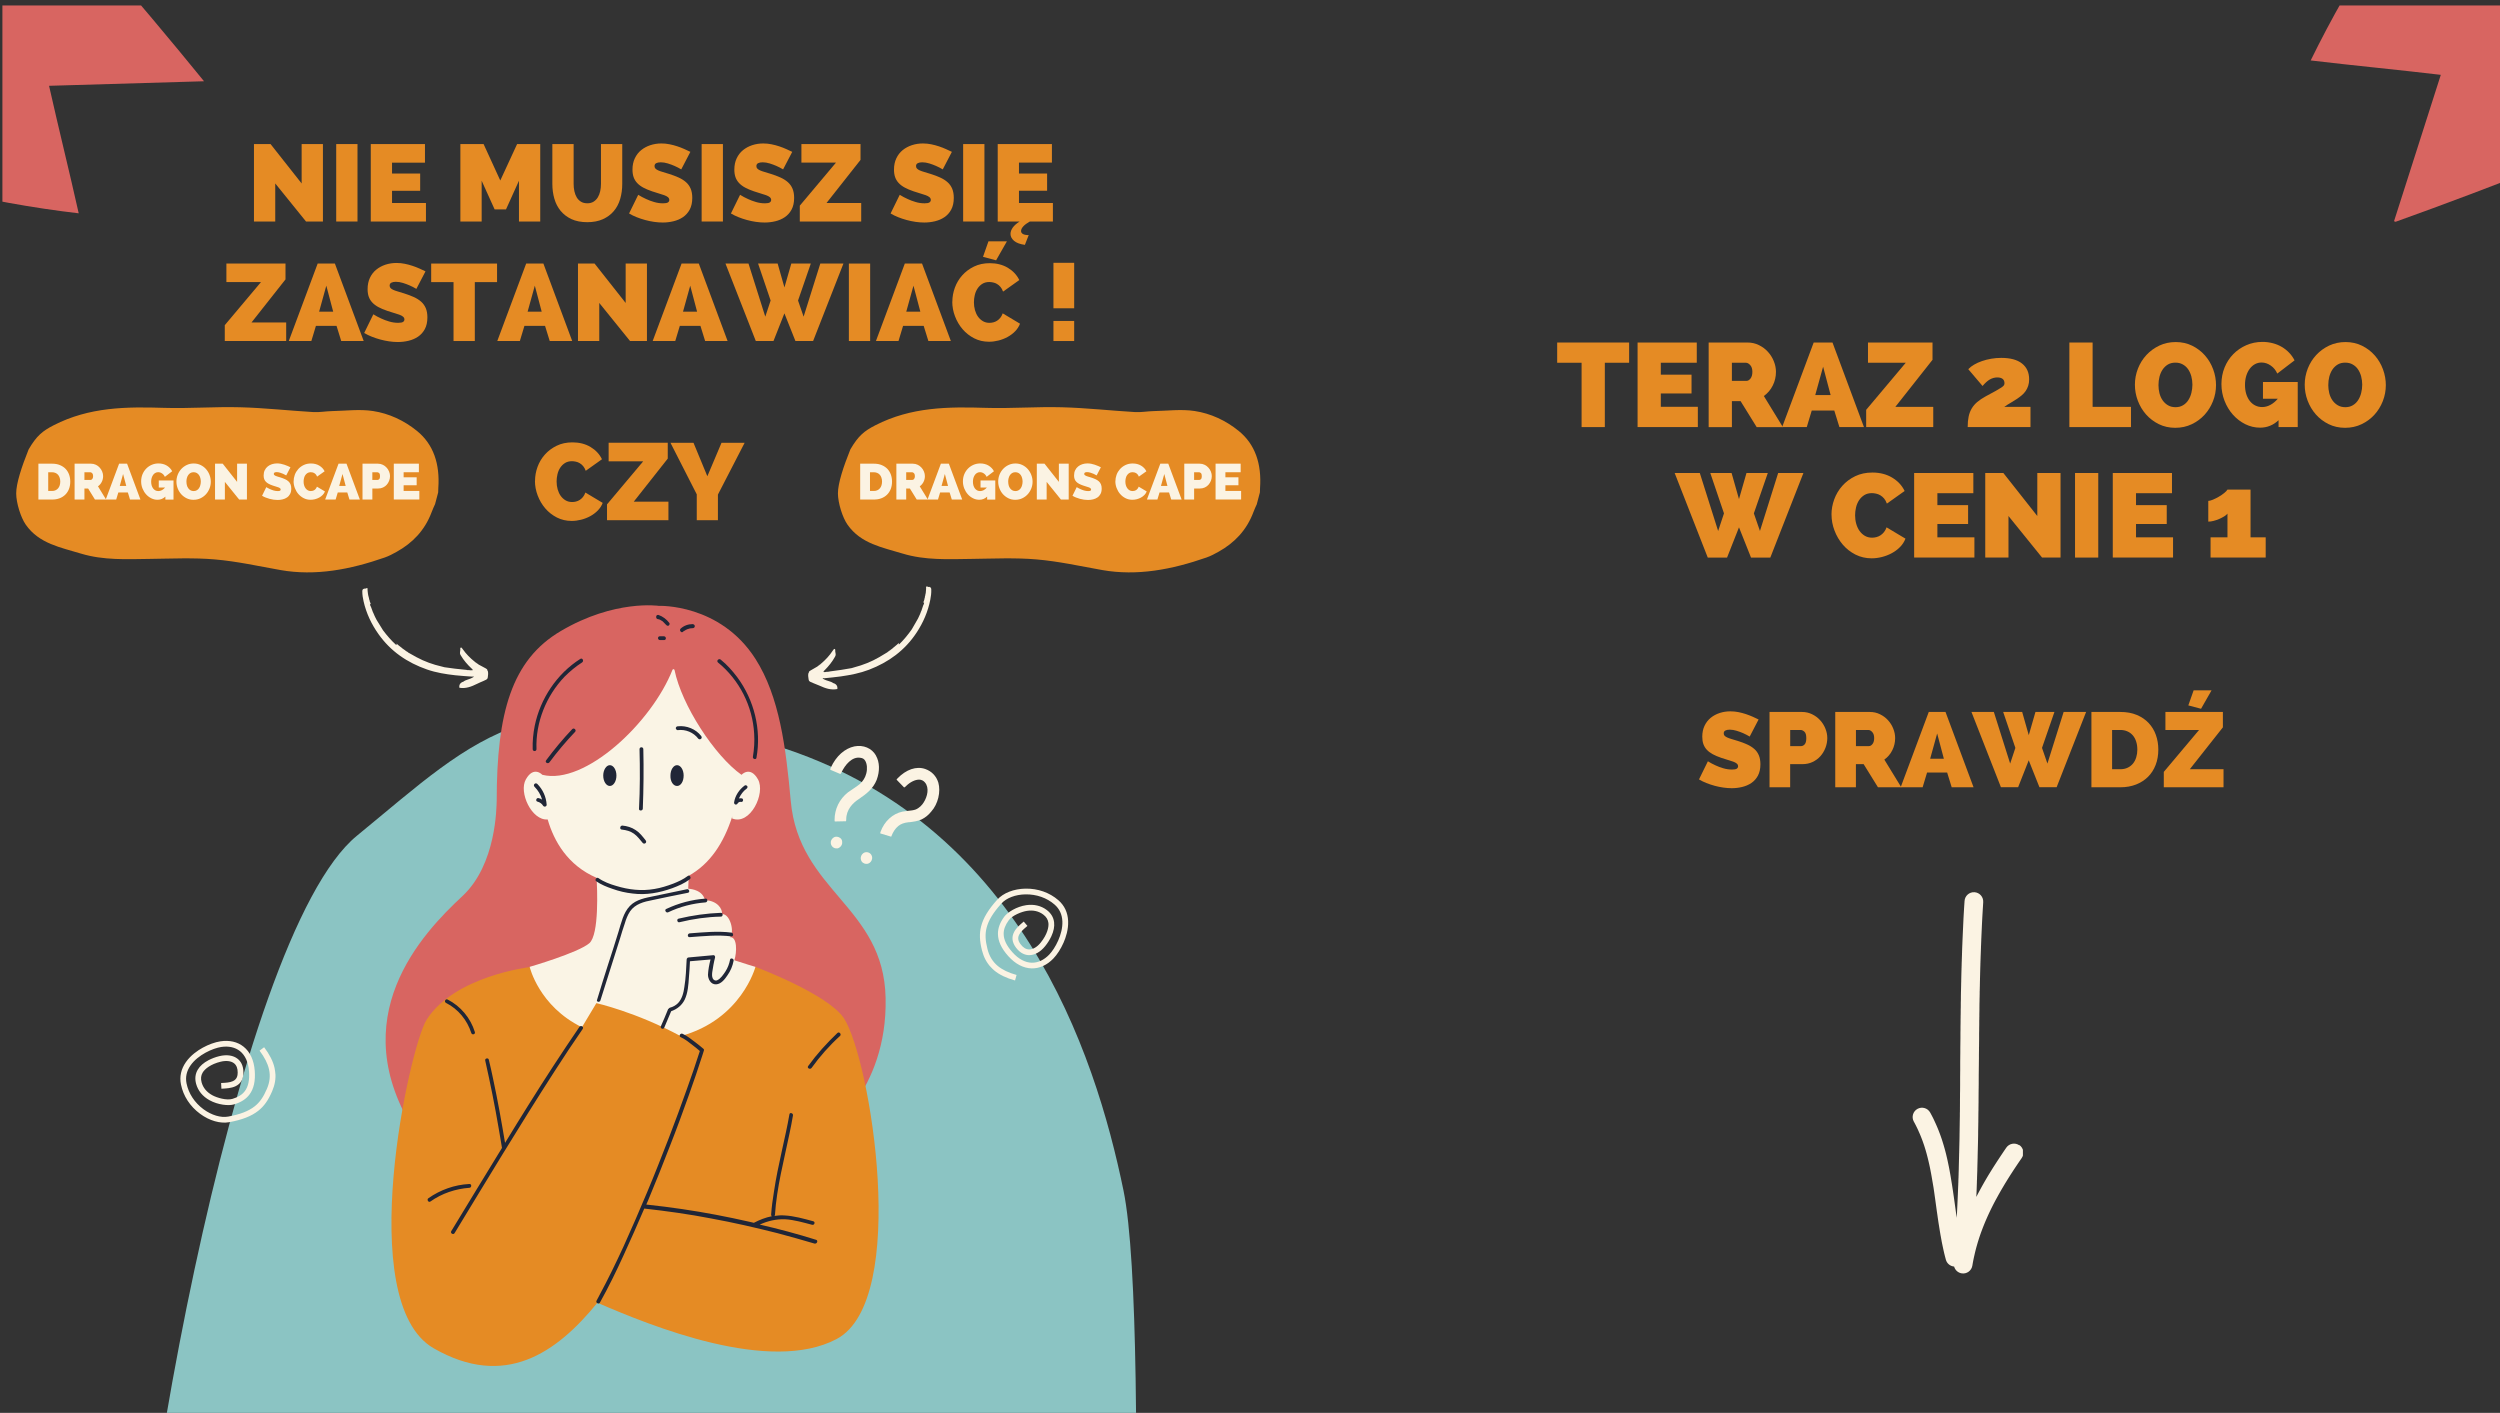 <?xml version="1.0" encoding="UTF-8"?>
<svg id="Layer_1" data-name="Layer 1" xmlns="http://www.w3.org/2000/svg" xmlns:xlink="http://www.w3.org/1999/xlink" viewBox="0 0 1215.91 687.17">
  <rect x="0" y="0" width="1215.91" height="687.17" fill="#333333" stroke="none"/>
  <defs>
    <style>
      .cls-1 {
        fill: #d86561;
      }

      .cls-1, .cls-2, .cls-3, .cls-4, .cls-5, .cls-6, .cls-7 {
        stroke-width: 0px;
      }

      .cls-2 {
        fill: #8bc4c3;
      }

      .cls-8 {
        clip-path: url(#clippath-20);
      }

      .cls-9 {
        clip-path: url(#clippath-11);
      }

      .cls-10 {
        clip-path: url(#clippath-16);
      }

      .cls-3 {
        fill: #faf4e5;
      }

      .cls-11 {
        clip-path: url(#clippath-2);
      }

      .cls-12 {
        clip-path: url(#clippath-13);
      }

      .cls-13 {
        clip-path: url(#clippath-15);
      }

      .cls-14 {
        clip-path: url(#clippath-6);
      }

      .cls-4 {
        fill: none;
      }

      .cls-15 {
        clip-path: url(#clippath-7);
      }

      .cls-16 {
        clip-path: url(#clippath-21);
      }

      .cls-5 {
        fill: #e58b24;
      }

      .cls-17 {
        clip-path: url(#clippath-1);
      }

      .cls-18 {
        clip-path: url(#clippath-4);
      }

      .cls-19 {
        clip-path: url(#clippath-12);
      }

      .cls-20 {
        clip-path: url(#clippath-24);
      }

      .cls-6 {
        fill: #fbf3e3;
      }

      .cls-21 {
        clip-path: url(#clippath-22);
      }

      .cls-7 {
        fill: #202637;
      }

      .cls-22 {
        clip-path: url(#clippath-9);
      }

      .cls-23 {
        clip-path: url(#clippath);
      }

      .cls-24 {
        clip-path: url(#clippath-19);
      }

      .cls-25 {
        clip-path: url(#clippath-3);
      }

      .cls-26 {
        clip-path: url(#clippath-8);
      }

      .cls-27 {
        clip-path: url(#clippath-18);
      }

      .cls-28 {
        clip-path: url(#clippath-14);
      }

      .cls-29 {
        clip-path: url(#clippath-17);
      }

      .cls-30 {
        clip-path: url(#clippath-5);
      }

      .cls-31 {
        clip-path: url(#clippath-10);
      }

      .cls-32 {
        clip-path: url(#clippath-23);
      }
    </style>
    <clipPath id="clippath">
      <rect class="cls-4" x="7.75" y="197.76" width="205.95" height="81.11"/>
    </clipPath>
    <clipPath id="clippath-1">
      <rect class="cls-4" x="407.43" y="197.76" width="206" height="81.11"/>
    </clipPath>
    <clipPath id="clippath-2">
      <rect class="cls-4" x="87.1" y="505.98" width="47.57" height="40.66"/>
    </clipPath>
    <clipPath id="clippath-3">
      <rect class="cls-4" x="87.58" y="505.82" width="46.61" height="40.28" transform="translate(-54.01 14.36) rotate(-5.96)"/>
    </clipPath>
    <clipPath id="clippath-4">
      <rect class="cls-4" x="87.58" y="505.82" width="46.61" height="40.28" transform="translate(-54.01 14.36) rotate(-5.96)"/>
    </clipPath>
    <clipPath id="clippath-5">
      <rect class="cls-4" x="476.09" y="431.55" width="43.73" height="46.04"/>
    </clipPath>
    <clipPath id="clippath-6">
      <rect class="cls-4" x="474.26" y="432.86" width="46.61" height="40.28" transform="translate(-175.2 465.97) rotate(-43.42)"/>
    </clipPath>
    <clipPath id="clippath-7">
      <rect class="cls-4" x="474.26" y="432.86" width="46.61" height="40.28" transform="translate(-175.2 465.97) rotate(-43.42)"/>
    </clipPath>
    <clipPath id="clippath-8">
      <rect class="cls-4" x="1.17" y="2.66" width="98.21" height="165.14"/>
    </clipPath>
    <clipPath id="clippath-9">
      <rect class="cls-4" x="1100.06" y="2.66" width="115.85" height="109.72"/>
    </clipPath>
    <clipPath id="clippath-10">
      <rect class="cls-4" x="1091.65" y="-129.5" width="246.29" height="248.59" transform="translate(816.19 1142.35) rotate(-70.6)"/>
    </clipPath>
    <clipPath id="clippath-11">
      <rect class="cls-4" x="1091.65" y="-129.5" width="246.29" height="248.59" transform="translate(816.19 1142.35) rotate(-70.6)"/>
    </clipPath>
    <clipPath id="clippath-12">
      <rect class="cls-4" x="176.1" y="285.78" width="61.38" height="49.1"/>
    </clipPath>
    <clipPath id="clippath-13">
      <rect class="cls-4" x="193.35" y="275.79" width="21.29" height="75.38" transform="translate(-169.71 328.51) rotate(-59.25)"/>
    </clipPath>
    <clipPath id="clippath-14">
      <rect class="cls-4" x="193.35" y="275.79" width="21.29" height="75.38" transform="translate(-169.71 328.51) rotate(-59.25)"/>
    </clipPath>
    <clipPath id="clippath-15">
      <rect class="cls-4" x="181.47" y="298.82" width=".77" height=".77"/>
    </clipPath>
    <clipPath id="clippath-16">
      <rect class="cls-4" x="193.35" y="275.79" width="21.29" height="75.38" transform="translate(-169.71 328.51) rotate(-59.25)"/>
    </clipPath>
    <clipPath id="clippath-17">
      <rect class="cls-4" x="193.35" y="275.79" width="21.29" height="75.38" transform="translate(-169.71 328.51) rotate(-59.25)"/>
    </clipPath>
    <clipPath id="clippath-18">
      <rect class="cls-4" x="392.46" y="285.01" width="60.61" height="50.64"/>
    </clipPath>
    <clipPath id="clippath-19">
      <rect class="cls-4" x="388.46" y="302.76" width="75.38" height="21.29" transform="translate(-101.7 278.79) rotate(-32.58)"/>
    </clipPath>
    <clipPath id="clippath-20">
      <rect class="cls-4" x="388.3" y="302.86" width="75.38" height="21.29" transform="translate(-101.78 278.72) rotate(-32.58)"/>
    </clipPath>
    <clipPath id="clippath-21">
      <rect class="cls-4" x="446.94" y="298.05" width=".77" height=".77"/>
    </clipPath>
    <clipPath id="clippath-22">
      <rect class="cls-4" x="388.46" y="302.76" width="75.38" height="21.29" transform="translate(-101.7 278.79) rotate(-32.58)"/>
    </clipPath>
    <clipPath id="clippath-23">
      <rect class="cls-4" x="388.3" y="302.86" width="75.38" height="21.29" transform="translate(-101.78 278.72) rotate(-32.58)"/>
    </clipPath>
    <clipPath id="clippath-24">
      <rect class="cls-4" x="930.16" y="433.78" width="53.71" height="185.65"/>
    </clipPath>
  </defs>
  <path class="cls-2" d="m69.25,981.41s27.76,14.08,164.46,16.31c136.7,2.24,229.32-4.6,264.05-8.16,34.73-3.55,48.68-8.16,48.68-8.16,0,0,13.95-334.44,0-402.32-13.95-67.89-50.92-179.58-169.06-216.42-118.14-36.84-143.67-5.39-203.79,43.81-60.12,49.21-113.54,361.54-111.17,456.66s6.84,118.28,6.84,118.28h-.01Z"/>
  <path class="cls-1" d="m401.11,551.8l-88.34,14.43s-81.81,29.49-110.55-15.17c-36.03-56.02,3.21-97.11,22.7-115.24,16.53-15.42,16.53-43.18,16.66-46.39,0-42.81,7.28-68.48,31.21-82.54,26.16-15.42,47.63-12.22,47.63-12.22,0,0,29.74-1.23,47.01,25.79,11.72,18.38,14.81,43.18,17.15,68.97,3.95,44.17,45.28,51.33,46.15,95.99.99,45.53-29.61,66.38-29.61,66.38h-.01Zm0,0l-88.34,14.43s-81.81,29.49-110.55-15.17c-36.03-56.02,3.21-97.11,22.7-115.24,16.53-15.42,16.53-43.18,16.66-46.39,0-42.81,7.28-68.48,31.21-82.54,26.16-15.42,47.63-12.22,47.63-12.22,0,0,29.74-1.23,47.01,25.79,11.72,18.38,14.81,43.18,17.15,68.97,3.95,44.17,45.28,51.33,46.15,95.99.99,45.53-29.61,66.38-29.61,66.38h-.01Z"/>
  <path class="cls-5" d="m308.94,481.6c31.34,8.64,58.48-11.35,58.48-11.35,0,0,35.29,13.2,43.06,25.05,12.83,19.74,32.08,137.08-3.58,155.96-32.45,17.15-89.82-6.17-116.35-17.64-19.86,24.43-45.04,42.07-79.71,22.09-39.11-22.7-11.6-146.83-3.33-159.78,13.57-21.22,49.97-25.54,49.97-25.54,0,0,19.99,2.59,51.45,11.23v-.02h0Zm0,0c31.34,8.64,58.48-11.35,58.48-11.35,0,0,35.29,13.2,43.06,25.05,12.83,19.74,32.08,137.08-3.58,155.96-32.45,17.15-89.82-6.17-116.35-17.64-19.86,24.43-45.04,42.07-79.71,22.09-39.11-22.7-11.6-146.83-3.33-159.78,13.57-21.22,49.97-25.54,49.97-25.54,0,0,19.99,2.59,51.45,11.23v-.02h0Z"/>
  <path class="cls-3" d="m357.18,467.04c5.55,1.85,10.24,3.21,10.24,3.21,0,0-6.79,25.66-36.4,33.68-21.72-11.72-40.96-16.04-40.96-16.04l-7.03,11.72c-20.97-10.24-25.42-29.37-25.42-29.37,0,0,23.44-6.79,28.99-11.47,4.94-4.2,3.82-27.02,3.58-31.83-14.07-6.05-20.73-17.77-23.81-28.38-7.77.62-14.19-13.2-10.61-19.5,3.82-6.79,8.02-2.22,8.02-2.22,20.73,5.18,53.18-25.42,63.3-51.08.25-.49.87-.37.99.12,3.45,17.03,19.49,41.7,32.57,50.96,0,0,4.2-4.56,8.02,2.22s-3.82,22.58-12.58,19c0-.37,0-.74.12-1.11-4.2,13.08-10.86,23.32-21.47,29.12h.25s-.12,2.59-.25,6.17c1.97.12,7.03.86,8.14,5.55,6.05.25,8.64,4.32,8.27,6.79,4.07-.25,6.29,9.13,3.82,11.23,3.7-.37,3.46,7.28,2.22,11.23h0Zm0,0c5.55,1.85,10.24,3.21,10.24,3.21,0,0-6.79,25.66-36.4,33.68-21.72-11.72-40.96-16.04-40.96-16.04l-7.03,11.72c-20.97-10.24-25.42-29.37-25.42-29.37,0,0,23.44-6.79,28.99-11.47,4.94-4.2,3.82-27.02,3.58-31.83-14.07-6.05-20.73-17.77-23.81-28.38-7.77.62-14.19-13.2-10.61-19.5,3.82-6.79,8.02-2.22,8.02-2.22,20.73,5.18,53.18-25.42,63.3-51.08.25-.49.87-.37.99.12,3.45,17.03,19.49,41.7,32.57,50.96,0,0,4.2-4.56,8.02,2.22s-3.82,22.58-12.58,19c0-.37,0-.74.12-1.11-4.2,13.08-10.86,23.32-21.47,29.12h.25s-.12,2.59-.25,6.17c1.97.12,7.03.86,8.14,5.55,6.05.25,8.64,4.32,8.27,6.79,4.07-.25,6.29,9.13,3.82,11.23,3.7-.37,3.46,7.28,2.22,11.23h0Z"/>
  <path class="cls-7" d="m293.39,377.21c0-2.72,1.48-5.06,3.21-5.06s3.21,2.22,3.21,5.06-1.48,5.06-3.21,5.06-3.21-2.22-3.21-5.06Zm35.9,5.06c1.85,0,3.21-2.22,3.21-5.06s-1.48-5.06-3.21-5.06-3.21,2.22-3.21,5.06c-.12,2.84,1.36,5.06,3.21,5.06Zm-16.65,11.1c.37-9.62.49-19.37.25-29,0-1.23-1.85-1.23-1.85,0,.25,9.62.25,19.37-.25,29-.12,1.11,1.73,1.11,1.85,0Zm-10.12,10.12c2.1.25,4.07.74,5.8,1.98,1.73,1.23,2.96,2.96,4.32,4.56.37.37.99.37,1.36,0s.37-.86,0-1.35c-1.48-1.85-2.84-3.7-4.81-4.94-1.98-1.36-4.2-1.98-6.54-2.22-.49,0-.99.49-.99.99-.12.62.37.99.86.99h0Zm5.18,31.09c6.54.86,13.08-.37,19.25-2.59,2.96-1.11,5.92-2.34,8.51-4.32.99-.74,0-2.34-.99-1.6-2.09,1.6-4.56,2.72-7.03,3.7-2.96,1.11-6.05,2.1-9.13,2.59-6.29,1.11-12.58.37-18.63-1.48-2.96-.86-6.05-1.98-8.64-3.82-.99-.62-1.97.99-.99,1.6,2.34,1.6,5.06,2.71,7.65,3.58,3.33,1.23,6.66,1.97,10,2.34h0Zm-15.67,51.95c3.21-10,6.29-19.99,9.5-29.98.74-2.47,1.48-4.94,2.34-7.4.62-2.1,1.36-4.07,2.59-5.92,2.47-3.58,6.79-4.69,10.74-5.43,5.8-1.23,11.6-2.47,17.4-3.58,1.11-.25.61-1.97-.49-1.73-5.3,1.11-10.61,2.22-15.92,3.33-4.19.86-8.76,1.6-11.84,4.81-3.21,3.33-4.2,8.27-5.55,12.58-1.61,5.18-3.21,10.36-4.94,15.55-1.85,5.8-3.7,11.6-5.43,17.4-.61,1.11,1.23,1.6,1.61.37h0Zm32.94-42.82c5.68-2.71,11.85-4.32,18.14-4.81,1.23-.12,1.23-1.98,0-1.85-6.66.49-13.08,2.22-19.12,5.06-.99.49,0,2.1.99,1.6h0Zm25.66.25c-6.91.25-13.82,1.23-20.6,2.84-1.11.25-.61,2.1.49,1.73,6.54-1.6,13.32-2.59,20.11-2.72,1.11,0,1.11-1.85,0-1.85Zm-15.17,9.99c-1.23.12-1.23,1.98,0,1.85,6.79-.49,13.57-1.23,20.23-.37,1.23.12,1.11-1.73,0-1.85-6.66-.86-13.57-.12-20.23.37Zm12.83,24.8c2.47-.12,4.32-2.59,5.55-4.44,1.48-2.1,2.47-4.44,2.96-7.03.25-1.11-1.6-1.6-1.73-.49-.37,1.97-1.11,3.95-2.22,5.67-.99,1.48-2.34,3.58-4.07,4.32-.86.37-1.73-.12-2.1-.86-.49-.99-.37-2.22-.25-3.21.37-2.34.74-4.69,1.36-7.03.12-.49-.25-1.23-.87-1.11-4.07.37-8.02.74-12.09,1.11-.25,0-.37.12-.49.25l-.12.12c-.12.12-.25.37-.25.62-.25,4.44-.37,8.88-1.11,13.32-.37,2.84-1.11,5.8-3.08,7.89-1.11,1.11-2.47,1.85-3.95,2.22-.25.13-.49.25-.62.49-.12.12-.37.25-.37.49-1.11,2.72-2.22,5.43-3.45,8.14-.25.49.25.99.61,1.11.49.13.99-.12,1.11-.61,1.11-2.59,2.22-5.31,3.33-7.9,2.84-.99,5.18-2.84,6.54-5.55,1.61-3.33,1.85-7.28,2.1-10.98.25-2.59.37-5.18.49-7.77,3.33-.25,6.66-.62,10-.86-.62,2.47-1.11,4.93-1.23,7.4,0,1.97,1.23,4.81,3.95,4.69h0Zm-131.4,9.01c5.92,2.96,10.36,8.39,12.34,14.68.37,1.11,2.1.62,1.73-.49-2.09-6.79-6.91-12.59-13.2-15.79-.99-.62-1.97.99-.86,1.6h0Zm64.9,11.72c-8.51,12.46-16.78,25.17-24.8,38-3.82,6.17-7.65,12.22-11.35,18.38-1.73-10.36-3.58-20.85-5.8-31.09-.62-3.08-1.36-6.29-2.1-9.38-.25-1.11-2.1-.62-1.73.49,2.47,10.98,4.69,21.96,6.54,32.94.49,3.09,1.11,6.29,1.6,9.5-3.95,6.42-7.89,12.96-11.84,19.37-4.32,7.03-8.51,14.07-12.83,21.1-.62.99.99,1.97,1.6.99,7.9-12.96,15.67-25.91,23.57-38.74,8.27-13.45,16.53-26.77,25.05-39.97,4.44-6.91,9.01-13.82,13.7-20.6.74-1.11-.86-1.98-1.6-.99h-.01Zm-53.55,76.37c-7.16.37-14.07,2.84-19.86,6.91-.99.62,0,2.34.99,1.6,5.55-3.95,12.22-6.17,19-6.66,1.11-.12,1.11-1.98-.12-1.85h-.01Zm168.66,27.14c-9.01-2.84-18.26-5.3-27.39-7.4,3.82-1.73,7.9-2.72,12.22-2.59,4.56.25,9.01,1.6,13.32,2.71,1.11.25,1.6-1.48.49-1.73-4.57-1.23-9.25-2.59-14.07-2.84-1.6-.12-3.33,0-4.81.25.12-.12.25-.37.25-.49.86-13.32,4.32-26.28,7.03-39.36.62-2.96,1.23-5.92,1.73-9.01.25-1.11-1.6-1.73-1.73-.49-.99,5.8-2.34,11.6-3.58,17.28-1.48,6.79-2.96,13.57-3.95,20.36-.62,3.7-1.11,7.4-1.36,11.1,0,.37.12.61.37.74-3.08.61-5.92,1.73-8.76,3.21-.74-.12-1.36-.37-2.1-.49-10.86-2.47-21.71-4.56-32.7-6.17-5.8-.86-11.72-1.6-17.52-2.22.25-.62.49-1.23.86-1.98,3.7-8.88,7.28-17.77,10.74-26.77,3.21-8.14,6.17-16.29,9.13-24.56,2.34-6.54,4.56-13.08,6.66-19.62.25-.62.37-1.36.62-1.98.12-.25,0-.74-.25-.86-1.23-1.11-2.59-2.1-3.82-3.08-1.98-1.48-4.07-3.21-6.29-4.2-1.11-.49-1.98,1.11-.99,1.6,2.22.99,4.19,2.59,6.05,4.07,1.11.86,2.22,1.73,3.33,2.71-1.97,6.05-3.95,12.09-6.17,18.14-2.84,8.02-5.8,16.04-8.88,24.06-3.46,8.88-6.91,17.77-10.61,26.53-3.7,8.88-7.53,17.64-11.48,26.4-3.7,8.02-7.53,15.92-11.72,23.69-.49.86-.86,1.73-1.36,2.59-.62.99.99,1.97,1.6.99,4.2-7.53,8.02-15.3,11.6-23.2,3.46-7.53,6.79-15.05,10-22.58,10.86,1.23,21.71,2.71,32.45,4.81,10.86,1.98,21.59,4.44,32.33,7.16,6.05,1.6,12.09,3.33,18.01,5.06,1.36.25,1.85-1.6.74-1.85h.01Zm10.37-100.56c-5.18,4.94-10,10.24-14.19,16.04-.74.99.86,1.85,1.6.99,4.07-5.67,8.76-10.98,13.94-15.67.74-.86-.49-2.22-1.35-1.36h0Zm-77.61-147.32c3.82-.49,7.65,1.11,9.99,4.19.37.37.99.37,1.36,0s.37-.86,0-1.36c-2.59-3.33-7.03-5.18-11.35-4.69-.49,0-.99.37-.99.99.12.37.49.99.99.87h0Zm-69.71,27.51c1.73,1.73,3.08,3.95,3.7,6.29-.49-.37-1.11-.62-1.73-.74-1.11-.25-1.61,1.48-.49,1.73,1.11.25,2.1.99,2.72,1.98.49.74,1.73.49,1.73-.49-.25-3.82-1.85-7.4-4.56-10.12-.99-.86-2.22.49-1.36,1.36h-.01Zm103.15.99c.37-.25.62-.86.37-1.23-.25-.37-.86-.62-1.23-.37-2.71,1.98-4.69,4.94-5.18,8.14-.12.49.12.87.49,1.11.37.12.99,0,1.11-.37.25-.37.37-.49.74-.74.25-.12.62-.25.87-.12.49.12.99-.12,1.11-.62.12-.49-.12-1.11-.62-1.11-.49-.12-.86,0-1.36,0,.87-1.85,2.1-3.58,3.7-4.69h0Zm-80.82-63.17c-11.47,7.28-19.49,19.37-22.21,32.58-.74,3.7-1.11,7.53-.99,11.35,0,1.23,1.85,1.23,1.85,0-.49-12.95,4.69-25.91,13.7-35.29,2.59-2.59,5.43-4.94,8.51-6.91.99-.74.13-2.34-.86-1.73h0Zm-15.05,50.34c3.82-5.18,8.02-10.12,12.46-14.81.86-.86-.49-2.22-1.36-1.36-4.56,4.81-8.76,9.87-12.71,15.18-.74.99.86,1.97,1.6.99h0Zm99.57-13.94c.25,3.7,0,7.53-.61,11.23-.25,1.11,1.6,1.6,1.73.49,2.47-13.7-1.11-28.13-9.38-39.24-2.34-3.08-4.94-6.05-8.02-8.51-.86-.74-2.22.49-1.36,1.36,10.49,8.51,16.9,21.35,17.64,34.67h0Zm-47.01-55.77c.13,0,.25.12.37.12h.37s.13,0,.13.12c.12,0,.25.12.37.12.37.25.86.49,1.23.74,0,0,.12,0,.12.13l.25.25.49.49.49.49c.12.13.12.25.25.25l.12.12c-.12-.12,0,0,0,0,.25.37.86.62,1.23.37.37-.25.62-.86.37-1.23-1.36-1.85-3.21-3.21-5.3-3.95-.49-.12-.99.12-1.11.62-.13.74.12,1.23.61,1.36h.01Zm12.46,6.17c.09-.08.17-.16.25-.25.12-.13.12-.12.25-.12.25-.12.37-.25.62-.37.12-.12.37-.25.49-.25,0,0,.37-.12.12-.12.12,0,.25-.12.37-.12.99-.37,1.6-.49,2.59-.49.49,0,.99-.37.99-.99,0-.49-.37-.86-.99-.99-2.22,0-4.32.74-5.92,2.22-.37.37-.37.99,0,1.36.37.49.86.49,1.23.12h0Zm-9.37,2.22h-1.98c-.25,0-.49.13-.62.25s-.25.37-.25.62c0,.49.37.99.99.99h1.98c.25,0,.49-.12.62-.25.12-.13.25-.37.25-.62,0-.49-.37-.99-.99-.99Z"/>
  <path class="cls-6" d="m424.18,416.94c.12.99-.37,2.1-1.23,2.72-.37.25-.86.49-1.23.49-.49,0-.99,0-1.48-.25-.99-.37-1.48-1.23-1.6-2.22s.37-2.1,1.23-2.72,1.85-.62,2.71-.25c.87.37,1.48,1.23,1.61,2.22h0Zm-16.16-9.75c-.99-.37-1.98-.37-2.72.25-.86.62-1.36,1.6-1.23,2.72.12.99.74,1.85,1.6,2.22.49.25.99.25,1.48.25s.87-.25,1.23-.49c.86-.62,1.36-1.6,1.23-2.71,0-.99-.62-1.85-1.6-2.22v-.02h0Zm48.36-26.53c-.99-3.21-3.21-5.55-6.41-6.66-4.32-1.48-9.25.25-13.45,4.57-.12.25-.37.37-.49.61l3.7,3.83c.37-.13.62-.37.86-.62,1.98-1.98,4.44-3.21,6.42-3.21,1.11,0,2.1.49,2.84,1.36,2.22,2.59,1.23,6.91-.62,9.75-.74,1.23-2.1,2.71-3.95,3.45-1.11.37-2.22.49-3.58.62-.86.12-1.73.25-2.71.37-4.81.99-8.88,4.69-10.74,9.87-.12.25-.12.49-.12.74l5.3,1.6c0-.12.12-.12.12-.25.74-1.98,1.85-3.7,3.33-4.94,1.23-.99,2.72-1.6,5.06-1.85h.37c1.98-.25,3.95-.49,5.92-1.36,1.73-.86,3.33-2.1,4.69-3.82,3.33-3.7,4.69-9.63,3.45-14.07h0Zm-30.35-13.2c-1.98-3.58-6.17-5.3-10.49-4.44-4.69.99-8.88,4.69-11.48,10.36-.12.37-.25.62-.25.99l4.94,2.1c.12-.25.37-.49.49-.74,1.73-3.7,5.18-7.9,9.25-7.16,1.11.12,1.85.62,2.34,1.48.86,1.48,1.11,3.82.49,6.17-.49,1.98-1.6,3.7-3.08,5.06-.87.74-1.98,1.48-3.09,2.22-.86.62-1.85,1.23-2.71,1.85-4.2,3.33-6.54,8.14-6.54,13.45,0,.25,0,.49.12.74l5.43-.12c.12-.25.12-.62.12-.86,0-4.81,3.21-8.02,6.05-9.87,3.82-2.59,7.03-5.06,8.76-9.37,1.6-4.32,1.48-8.64-.37-11.85h.02Z"/>
  <g class="cls-23">
    <path class="cls-5" d="m211.61,245.17c-.56,1.28-1.17,2.51-1.64,3.82-3.39,9.1-9.43,15.12-16.96,19.34-1.91,1.08-3.86,2.11-5.86,2.81-16.82,5.86-33.71,9.12-50.74,6.11-10.62-1.89-21.18-4.25-31.94-5.17-10.42-.9-21.07-.38-31.63-.25-11.28.16-22.57.72-33.38-2.56-9.97-3.03-20.42-4.83-26.89-14.04-2.51-3.57-4.67-10.67-4.69-15.21-.02-4.9,2.63-12.92,6.04-21.43,3.86-6.65,6.81-9.01,12.2-11.77,17.39-8.92,35.4-9.03,53.75-8.45,12.26.38,24.66-.63,36.95-.29,11.91.31,23.7,1.64,35.58,2.34,2.92.18,5.91-.4,8.87-.47,6.74-.13,13.64-1.05,20.17-.04,7.75,1.19,15.05,4.56,21.34,9.66,8.06,6.51,11.23,16.11,10.4,27.83-.04.7-.04,1.39-.07,2.09-.52,1.91-1.01,3.8-1.5,5.68h0Z"/>
  </g>
  <g class="cls-17">
    <path class="cls-5" d="m611.29,245.17c-.56,1.28-1.17,2.51-1.64,3.82-3.39,9.1-9.43,15.12-16.96,19.34-1.91,1.08-3.87,2.11-5.87,2.81-16.82,5.86-33.71,9.12-50.74,6.11-10.62-1.89-21.18-4.25-31.94-5.17-10.42-.9-21.07-.38-31.63-.25-11.27.16-22.57.72-33.38-2.56-9.97-3.03-20.42-4.83-26.89-14.04-2.52-3.57-4.67-10.67-4.7-15.21-.02-4.9,2.63-12.92,6.04-21.43,3.86-6.65,6.81-9.01,12.2-11.77,17.39-8.92,35.4-9.03,53.75-8.45,12.26.38,24.66-.63,36.95-.29,11.9.31,23.69,1.64,35.58,2.34,2.92.18,5.91-.4,8.87-.47,6.74-.13,13.63-1.05,20.17-.04,7.75,1.19,15.05,4.56,21.34,9.66,8.06,6.51,11.23,16.11,10.4,27.83-.04.7-.04,1.39-.07,2.09-.52,1.91-1.01,3.8-1.5,5.68h.02Z"/>
  </g>
  <g class="cls-11">
    <g class="cls-25">
      <g class="cls-18">
        <path class="cls-6" d="m133.9,521.52c.32,3.05-.19,6.06-1.52,9.18-1.92,4.47-3.96,7.34-6.81,9.58-3.31,2.6-7.79,4.35-14.11,5.52-4.32.8-9.6-.72-14.14-4.08-4.87-3.59-8.18-8.65-9.3-14.25-.78-3.85.04-7.53,2.41-10.91,2.35-3.36,5.74-5.66,8.16-6.99,2.87-1.58,6.01-2.71,8.6-3.1,4.41-.67,8.32.23,11.28,2.6,3.16,2.52,5.04,6.58,5.43,11.74.37,4.94-.46,8.71-2.57,11.53-1.67,2.23-4.12,3.8-7.5,4.8-2.66.79-7.85.24-11.95-2.04-3.33-1.85-5.57-4.6-6.49-7.93-.69-2.51-.43-4.84.79-6.91,1.06-1.8,2.82-3.35,5.22-4.61,1.68-.87,3.45-1.53,5.29-1.98,3.58-.87,6.75-.4,8.9,1.31,1.3,1.03,2.84,3.04,2.8,6.74-.03,3.19-1.34,5.41-3.9,6.61-2.02.94-4.46,1.06-6.42,1.16l-.39.02-.14-2.78.39-.02c1.8-.08,3.85-.18,5.37-.89,2.01-.95,2.29-2.7,2.3-4.13.02-2.06-.57-3.59-1.75-4.53-1.45-1.15-3.82-1.44-6.52-.79-4.86,1.18-7.72,3.51-8.77,5.3-.84,1.41-1,2.97-.51,4.75.73,2.64,2.46,4.74,5.17,6.24,2.31,1.28,7.01,2.63,9.81,1.8,2.82-.83,4.75-2.04,6.06-3.8,1.68-2.25,2.34-5.41,2.02-9.65-.33-4.37-1.85-7.75-4.39-9.78-2.35-1.87-5.51-2.57-9.14-2.02-4.01.61-11.28,3.78-14.9,8.95-1.92,2.74-2.58,5.69-1.96,8.76,1,4.92,3.92,9.38,8.24,12.57,3.93,2.89,8.41,4.23,11.99,3.58,5.86-1.08,9.96-2.66,12.89-4.98,2.47-1.94,4.25-4.48,5.97-8.5,1.4-3.26,1.74-6.38,1.02-9.54-.64-2.83-2.14-5.78-4.59-9.05l2.22-1.67c2.7,3.58,4.36,6.88,5.08,10.11.15.69.27,1.38.34,2.08h.02,0Z"/>
      </g>
    </g>
  </g>
  <g class="cls-30">
    <g class="cls-14">
      <g class="cls-15">
        <path class="cls-6" d="m481.99,470.49c-2.1-2.22-3.54-4.93-4.38-8.21-1.2-4.72-1.32-8.23-.43-11.75,1.04-4.07,3.53-8.19,7.84-12.96,2.94-3.26,8.06-5.27,13.7-5.37,6.05-.11,11.75,1.9,16.05,5.65,2.96,2.58,4.55,5.99,4.73,10.12.17,4.1-1.11,7.98-2.23,10.52-1.32,3-3.12,5.81-4.95,7.7-3.09,3.21-6.74,4.87-10.53,4.8-4.04-.08-8-2.15-11.45-6.02-3.31-3.7-4.93-7.2-4.98-10.71-.03-2.79.96-5.53,3.04-8.37,1.63-2.24,6.09-4.97,10.72-5.65,3.77-.55,7.22.26,9.98,2.35,2.08,1.57,3.28,3.58,3.57,5.96.25,2.07-.19,4.38-1.34,6.84-.81,1.71-1.81,3.31-3,4.78-2.32,2.87-5.11,4.42-7.86,4.38-1.66-.03-4.11-.69-6.32-3.64-1.92-2.55-2.23-5.11-.93-7.62,1.02-1.98,2.9-3.56,4.39-4.82l.3-.25,1.8,2.12-.3.25c-1.38,1.17-2.95,2.49-3.72,3.98-1.02,1.98-.17,3.54.68,4.68,1.24,1.65,2.63,2.5,4.15,2.53,1.85.03,3.91-1.18,5.65-3.34,3.14-3.89,3.99-7.48,3.74-9.54-.2-1.63-1.01-2.97-2.49-4.08-2.18-1.65-4.84-2.26-7.9-1.81-2.62.39-7.16,2.18-8.88,4.54-1.73,2.38-2.53,4.51-2.5,6.7.03,2.81,1.43,5.72,4.26,8.89,2.92,3.27,6.18,5.03,9.43,5.09,3,.06,5.93-1.31,8.48-3.95,2.81-2.92,6.66-9.86,6.39-16.17-.14-3.34-1.41-6.08-3.78-8.15-3.78-3.3-8.82-5.06-14.18-4.97-4.88.09-9.25,1.75-11.69,4.45-3.99,4.42-6.28,8.17-7.2,11.79-.78,3.04-.65,6.14.43,10.38.87,3.43,2.5,6.11,4.99,8.19,2.23,1.86,5.22,3.29,9.15,4.39l-.74,2.68c-4.32-1.2-7.65-2.81-10.18-4.93-.54-.45-1.05-.93-1.53-1.44h.02Z"/>
      </g>
    </g>
  </g>
  <g class="cls-26">
    <path class="cls-1" d="m-146.62,51.46c25.74-3.27,51.4-6.81,77.32-8.14-3.63-19.46-8.31-38.66-13.89-57.68,22.3,1.86,45.29,4.95,67.15,9.47,3.01-25.21,7.52-50.69,10.62-75.9C30.76-41.87,65.7-1.71,99.23,39.52c-24.77.71-50.6,1.5-75.37,2.21,4.6,20.52,9.82,41.4,14.42,62.02-22.74-2.65-45.29-6.81-67.59-12.21-1.32,24.68-2.3,51.57-3.63,76.26-36.62-38.84-75.02-79.44-113.68-116.33h0Z"/>
  </g>
  <g class="cls-22">
    <g class="cls-31">
      <g class="cls-9">
        <path class="cls-1" d="m1234.58-127.63c-5.47,25.37-10.65,50.74-18.01,75.63,19.56,3.05,39.23,5,59.02,6.06-9.16,20.41-19.72,41.08-31.24,60.19,22.78,11.22,45.31,23.93,68.07,35.23-48.74,21.2-98.23,40.81-148.25,58.74,7.56-23.6,15.39-48.23,22.95-71.82-20.89-2.48-42.31-4.5-63.28-7,10.06-20.56,21.47-40.46,33.97-59.69-22.84-9.45-47.88-19.3-70.72-28.76,48.8-21.64,99.85-44.36,147.49-68.57h0Z"/>
      </g>
    </g>
  </g>
  <g class="cls-19">
    <g class="cls-12">
      <g class="cls-28">
        <path class="cls-6" d="m177.76,286.19c-.06.03-.09.07-.1.14-.22.07-.44-.22-.66.02-.69.17-.79.72-.79,1.31,0,1.66.27,3.28.64,4.89,1.32,5.76,3.79,10.98,7.2,15.81,5.96,8.44,14.03,13.92,23.66,17.26,4.46,1.55,9.11,2.29,13.8,2.81,2.75.31,5.52.45,8.28.66.1-.04.2-.07.31-.11.11.06.25.09.31.18h0c.05.07-.05.14-.15.13-.91.59-1.92.97-2.95,1.29-.7.22-1.37.49-1.94.96-1.52.47-2.19,1.53-1.94,2.96,3.12.53,5.87-.56,8.57-1.9,1-.5,2.04-.93,3.07-1.37,2.46-1.06,2.05-1.05,2.32-3.21.06-.49,0-.98-.09-1.46-.04-.18-.09-.34-.25-.44.04-.55-.36-.8-.76-1.02-1.19-.65-2.39-1.28-3.58-1.92-.16-.28-.44-.39-.73-.49-.15-.29-.44-.39-.71-.51-.07-.22-.3-.28-.46-.41-2.17-1.74-4.11-3.7-5.71-5.98-.12-.17-.25-.33-.38-.5-.15-.2-.32-.43-.59-.34-.2.07-.32.35-.28.53.15.8-.21,1.56-.13,2.34.04.35.21.65.4.96,1.4,2.37,3.19,4.43,5.18,6.31.18.17.39.31.52.51.16.23,0,.38-.22.48-.22-.17-.45-.18-.68-.03-.23-.12-.47-.21-.72-.04-.04-.06-.08-.07-.13-.02-.22-.12-.44-.19-.68-.05-.16-.05-.33-.12-.5-.13-1.87-.2-3.75-.37-5.62-.59-1.7-.2-3.38-.46-5.08-.69-.44-.12-.87-.25-1.31-.34-4.29-.97-8.39-2.45-12.26-4.53-1.38-.74-2.75-1.53-4.11-2.3-.17-.3-.47-.4-.76-.5-.16-.29-.44-.39-.72-.49-.13-.28-.41-.36-.66-.48-.07-.2-.22-.28-.41-.32-.03-.07-.08-.1-.16-.1-.08-.22-.29-.28-.45-.42-.77-.65-1.64-1.17-2.33-1.91-.12.02-.38-.09-.16.22.15.2.13.27.04.29-.07.01-.19,0-.28-.01-2.35-2.13-4.41-4.53-6.32-7.06-.16-.25-.31-.5-.47-.75-.93-1.5-1.86-3-2.78-4.5,0-.07,0-.13-.04-.18-.03-.04-.06-.06-.1-.09,0-.12-.04-.21-.14-.26.02-.12-.03-.21-.14-.26.02-.12-.03-.21-.13-.27.02-.12-.02-.21-.13-.27.02-.12-.02-.21-.13-.27h0c.03-.12-.02-.21-.12-.26h0c-.03-.1-.07-.18-.12-.27h0c.03-.13,0-.22-.12-.27h0c.03-.13,0-.22-.12-.27h0c.03-.12,0-.21-.12-.27h0c.03-.12,0-.21-.12-.27h0c.03-.13,0-.22-.12-.28-.32-.86-.63-1.72-.95-2.58-.31-.4-.39-.88-.53-1.34.04-.04.08-.07.13-.09.07-.03.15-.03.23,0-.07-.36-.12-.72-.35-1.02-.08-.09-.14-.18-.16-.3.05.1.11.2.16.3,0-.12,0-.23-.13-.28.06-.17.02-.32-.09-.47.04-.11.03-.2-.08-.27,0-.12,0-.23-.1-.31.02-.06,0-.11-.03-.16,0-.36-.09-.7-.25-1.02-.02-.25-.03-.51-.18-.73.05-.17-.02-.31-.08-.46-.07-1-.34-1.99-.22-3.05-.36.13-.68-.13-.93.16l-.08-.03h0Zm50.21,40h0Zm-46.9-27.53v.07h0s-.02-.05-.02-.07h.02Zm1.94,2.66h-.05.05Zm-2.05-2.67s.06,0,.09.01c0,.02.02.04.02.05-.02-.04-.06-.06-.11-.07h0Zm.16.19l.03.06h0s-.02-.05-.03-.07h0Zm-3.84-10.81h0Zm.04.45h0Zm2.23,3.91h-.07v-.04s.04.03.05.04h.02Zm-.11-.78s-.02-.07,0-.12v.12Z"/>
      </g>
    </g>
  </g>
  <g class="cls-13">
    <g class="cls-10">
      <g class="cls-29">
        <path class="cls-6" d="m181.94,299.18c.04.09.08.18.12.26.02-.12-.02-.21-.12-.26Z"/>
      </g>
    </g>
  </g>
  <g class="cls-27">
    <g class="cls-24">
      <g class="cls-8">
        <path class="cls-6" d="m451.34,285.37c.06.02.1.07.11.13.22.06.44-.24.66,0,.7.15.81.69.83,1.28.05,1.66-.16,3.29-.48,4.91-1.14,5.8-3.43,11.09-6.69,16.03-5.69,8.63-13.58,14.36-23.1,18.01-4.41,1.69-9.04,2.58-13.71,3.25-2.74.4-5.5.62-8.25.92-.1-.03-.2-.07-.31-.1-.1.06-.24.1-.3.19h0c-.04.07.06.14.16.13.93.56,1.95.91,2.98,1.2.71.2,1.38.45,1.98.9,1.53.42,2.24,1.46,2.03,2.9-3.1.63-5.88-.37-8.62-1.62-1.02-.46-2.07-.86-3.11-1.27-2.5-.98-2.08-.98-2.42-3.13-.07-.48-.04-.98.04-1.46.03-.18.08-.34.24-.44-.06-.55.33-.81.73-1.04,1.17-.69,2.34-1.36,3.52-2.04.16-.28.43-.4.71-.51.15-.29.43-.4.7-.53.07-.22.28-.3.44-.43,2.11-1.81,3.99-3.83,5.51-6.16.12-.18.25-.34.37-.51.14-.2.31-.43.58-.35.21.06.33.33.3.52-.13.8.25,1.55.2,2.34-.02.35-.19.66-.36.97-1.33,2.42-3.05,4.53-4.98,6.48-.17.17-.38.32-.51.53-.15.24.02.38.24.47.22-.18.44-.19.68-.06.23-.12.46-.22.72-.07.04-.06.08-.07.13-.02.22-.13.43-.21.68-.07.16-.05.32-.13.49-.15,1.86-.26,3.73-.49,5.6-.77,1.69-.25,3.37-.56,5.05-.85.44-.13.87-.28,1.3-.39,4.25-1.11,8.31-2.72,12.11-4.92,1.36-.79,2.69-1.62,4.04-2.43.16-.3.46-.41.75-.52.15-.29.42-.4.7-.51.12-.29.4-.37.64-.5.06-.2.22-.28.4-.33.03-.07.08-.11.16-.11.07-.22.28-.29.43-.43.74-.68,1.6-1.22,2.27-1.99.11.02.38-.1.16.22-.14.21-.12.28-.03.29.07.01.19-.01.28-.02,2.28-2.21,4.27-4.67,6.09-7.26.15-.25.3-.51.44-.77l2.64-4.59c-.01-.07,0-.13.04-.19.02-.04.05-.07.1-.09-.02-.12.03-.21.13-.27-.02-.12.02-.21.13-.27-.02-.12.02-.21.13-.27-.02-.12.01-.21.12-.27-.03-.12.01-.21.12-.27h0c-.03-.12.01-.21.12-.27h0c.03-.1.07-.19.11-.27h0c-.03-.13,0-.22.11-.28h0c-.03-.13,0-.21.11-.28h0c-.03-.12,0-.21.11-.27h0c-.03-.12,0-.21.11-.28h0c-.03-.12,0-.22.11-.28.29-.87.58-1.74.87-2.61.29-.4.36-.89.49-1.35-.04-.04-.09-.07-.13-.08-.07-.03-.15-.03-.23,0,.06-.36.1-.73.32-1.04.07-.09.14-.18.16-.3-.05.1-.1.2-.16.3,0-.12,0-.23.13-.28-.07-.17-.03-.32.07-.47-.05-.11-.04-.2.07-.28-.02-.12,0-.23.09-.31-.02-.06-.01-.11.02-.16,0-.36.07-.7.22-1.03.01-.25.02-.51.16-.74-.05-.16.01-.31.07-.46.04-1.01.27-2,.12-3.06.36.11.67-.15.93.14l.03-.03h0Zm-48.91,41.59h0Zm46-29.02s0,.05-.01.07v-.02s.03-.04.03-.06h-.02Zm-1.85,2.72h.05-.05Zm1.96-2.74s-.06.01-.08.02c0,.02-.01.04-.02.05.02-.04.06-.06.11-.07h-.01Zm-.16.2s-.02.04-.02.07h0s.01-.05.02-.07Zm3.49-10.92h0Zm-.02.45h0Zm-2.1,3.98h.07s-.01-.03-.02-.04c-.01.01-.04.03-.05.04h0Zm.09-.79s.01-.07,0-.12v.12Z"/>
      </g>
    </g>
  </g>
  <g class="cls-16">
    <g class="cls-21">
      <g class="cls-32">
        <path class="cls-6" d="m447.57,298.49c-.04.09-.08.18-.11.27-.03-.12,0-.21.11-.27Z"/>
      </g>
    </g>
  </g>
  <path class="cls-5" d="m133.87,89.23v18.51h-10.35v-37.67h8.07l15.12,19.16v-19.16h10.35v37.67h-8.22l-14.96-18.51h0Z"/>
  <path class="cls-5" d="m163.52,107.74v-37.67h10.35v37.67h-10.35Z"/>
  <path class="cls-5" d="m207.17,98.73v9.02h-26.84v-37.67h26.36v9.02h-16.02v5.31h13.68v8.38h-13.68v5.95h16.5,0Z"/>
  <path class="cls-5" d="m252.41,107.74v-19.84l-6.31,13.95h-5.53l-6.31-13.95v19.84h-10.35v-37.67h11.29l8.12,17.72,8.18-17.72h11.25v37.67h-10.35.01Z"/>
  <path class="cls-5" d="m285.61,98.88c1.2,0,2.23-.26,3.08-.79.85-.53,1.53-1.23,2.06-2.1.53-.87.93-1.87,1.17-3,.25-1.13.37-2.32.37-3.56v-19.36h10.35v19.36c0,2.62-.34,5.08-1.01,7.36s-1.71,4.25-3.13,5.91c-1.41,1.66-3.19,2.97-5.33,3.93-2.14.95-4.66,1.43-7.56,1.43s-5.58-.5-7.72-1.51c-2.13-1.01-3.89-2.37-5.27-4.06-1.38-1.69-2.38-3.66-3.02-5.91-.64-2.24-.96-4.63-.96-7.15v-19.36h10.35v19.36c0,1.24.12,2.43.37,3.58s.64,2.16,1.16,3.03c.53.86,1.22,1.55,2.05,2.06.83.51,1.85.77,3.05.77h-.01Z"/>
  <path class="cls-5" d="m331.34,82.39c-1.06-.64-2.16-1.2-3.3-1.7-.95-.42-2.02-.82-3.21-1.19-1.18-.37-2.34-.56-3.46-.56-.92,0-1.65.14-2.21.43-.55.28-.82.76-.82,1.43,0,.5.16.91.47,1.22.32.32.78.61,1.38.88.61.26,1.34.52,2.21.77.86.25,1.85.55,2.95.9,1.73.54,3.29,1.12,4.69,1.76,1.4.63,2.59,1.38,3.58,2.25.99.86,1.75,1.92,2.28,3.15.53,1.24.8,2.74.8,4.51,0,2.26-.42,4.17-1.25,5.71-.83,1.53-1.93,2.76-3.3,3.68-1.36.92-2.9,1.58-4.62,1.99-1.71.41-3.43.61-5.17.61-1.38,0-2.8-.11-4.26-.32-1.45-.21-2.89-.51-4.32-.9s-2.81-.85-4.14-1.38c-1.33-.53-2.55-1.13-3.68-1.8l4.45-9.08c1.24.78,2.53,1.46,3.87,2.06,1.13.54,2.42,1.02,3.85,1.44,1.43.43,2.89.64,4.38.64,1.13,0,1.92-.15,2.36-.44.44-.3.66-.7.66-1.2,0-.53-.22-.99-.66-1.35-.44-.37-1.05-.69-1.83-.97-.78-.29-1.67-.57-2.67-.85-1.01-.29-2.08-.63-3.21-1.02-1.66-.57-3.1-1.17-4.3-1.82-1.2-.65-2.19-1.4-2.96-2.23-.78-.83-1.35-1.78-1.73-2.84-.37-1.06-.55-2.28-.55-3.66,0-2.09.38-3.92,1.14-5.51.76-1.6,1.79-2.93,3.09-3.98,1.31-1.06,2.81-1.86,4.48-2.41,1.68-.55,3.46-.83,5.33-.83,1.38,0,2.72.13,4.03.4,1.31.26,2.58.6,3.8,1.01s2.36.85,3.42,1.33c1.06.47,2.02.92,2.87,1.34l-4.45,8.55v-.02h0Z"/>
  <path class="cls-5" d="m341.25,107.74v-37.67h10.35v37.67h-10.35Z"/>
  <path class="cls-5" d="m380.88,82.39c-1.06-.64-2.16-1.2-3.3-1.7-.95-.42-2.02-.82-3.21-1.19-1.18-.37-2.34-.56-3.46-.56-.92,0-1.65.14-2.21.43-.55.28-.82.76-.82,1.43,0,.5.16.91.47,1.22.32.32.78.61,1.38.88.61.26,1.34.52,2.21.77.86.25,1.85.55,2.95.9,1.73.54,3.29,1.12,4.69,1.76,1.4.63,2.59,1.38,3.58,2.25.99.86,1.75,1.92,2.28,3.15.53,1.24.8,2.74.8,4.51,0,2.26-.42,4.17-1.25,5.71-.83,1.53-1.93,2.76-3.3,3.68-1.36.92-2.9,1.58-4.62,1.99-1.71.41-3.43.61-5.17.61-1.38,0-2.8-.11-4.26-.32-1.45-.21-2.89-.51-4.32-.9s-2.81-.85-4.14-1.38c-1.33-.53-2.55-1.13-3.68-1.8l4.45-9.08c1.24.78,2.53,1.46,3.87,2.06,1.13.54,2.42,1.02,3.85,1.44,1.43.43,2.89.64,4.38.64,1.13,0,1.92-.15,2.36-.44.44-.3.66-.7.66-1.2,0-.53-.22-.99-.66-1.35-.44-.37-1.05-.69-1.83-.97-.78-.29-1.67-.57-2.67-.85-1.01-.29-2.08-.63-3.21-1.02-1.66-.57-3.1-1.17-4.3-1.82-1.2-.65-2.19-1.4-2.96-2.23-.78-.83-1.35-1.78-1.73-2.84-.37-1.06-.55-2.28-.55-3.66,0-2.09.38-3.92,1.14-5.51.76-1.6,1.79-2.93,3.09-3.98,1.31-1.06,2.81-1.86,4.48-2.41,1.68-.55,3.46-.83,5.33-.83,1.38,0,2.72.13,4.03.4,1.31.26,2.58.6,3.8,1.01s2.36.85,3.42,1.33c1.06.47,2.02.92,2.87,1.34l-4.45,8.55v-.02h0Z"/>
  <path class="cls-5" d="m388.98,100.04l17.62-20.96h-16.82v-9.02h28.75v7.7l-16.54,20.96h16.87v9.02h-29.87v-7.7h0Z"/>
  <path class="cls-5" d="m458.53,82.39c-1.06-.64-2.16-1.2-3.3-1.7-.95-.42-2.02-.82-3.21-1.19-1.18-.37-2.34-.56-3.46-.56-.92,0-1.65.14-2.21.43-.55.28-.82.76-.82,1.43,0,.5.16.91.47,1.22.32.32.78.61,1.38.88.61.26,1.34.52,2.21.77.86.25,1.85.55,2.95.9,1.73.54,3.29,1.12,4.69,1.76,1.4.63,2.59,1.38,3.58,2.25.99.86,1.75,1.92,2.28,3.15.53,1.24.8,2.74.8,4.51,0,2.26-.42,4.17-1.25,5.71-.83,1.53-1.93,2.76-3.3,3.68-1.36.92-2.9,1.58-4.62,1.99-1.71.41-3.43.61-5.17.61-1.38,0-2.8-.11-4.26-.32-1.45-.21-2.89-.51-4.32-.9s-2.81-.85-4.14-1.38c-1.33-.53-2.55-1.13-3.68-1.8l4.45-9.08c1.24.78,2.53,1.46,3.87,2.06,1.13.54,2.42,1.02,3.85,1.44,1.43.43,2.89.64,4.38.64,1.13,0,1.92-.15,2.36-.44.44-.3.66-.7.66-1.2,0-.53-.22-.99-.66-1.35-.44-.37-1.05-.69-1.83-.97-.78-.29-1.67-.57-2.67-.85-1.01-.29-2.08-.63-3.21-1.02-1.66-.57-3.1-1.17-4.3-1.82-1.2-.65-2.19-1.4-2.96-2.23-.78-.83-1.35-1.78-1.73-2.84-.37-1.06-.55-2.28-.55-3.66,0-2.09.38-3.92,1.14-5.51.76-1.6,1.79-2.93,3.09-3.98,1.31-1.06,2.81-1.86,4.48-2.41,1.68-.55,3.46-.83,5.33-.83,1.38,0,2.72.13,4.03.4,1.31.26,2.58.6,3.8,1.01s2.36.85,3.42,1.33c1.06.47,2.02.92,2.87,1.34l-4.45,8.55v-.02h0Z"/>
  <path class="cls-5" d="m468.44,107.74v-37.67h10.35v37.67h-10.35Z"/>
  <path class="cls-5" d="m498.47,119.09c-2.37-.32-4.14-.98-5.29-1.97-1.14-.99-1.71-2.11-1.71-3.34,0-1.02.37-2.06,1.11-3.1s1.85-2.02,3.33-2.94h-10.66v-37.67h26.36v9.02h-16.02v5.31h13.68v8.38h-13.68v5.95h16.5v9.02h-11.25c-1.38.77-2.44,1.56-3.16,2.35-.72.8-1.08,1.55-1.08,2.27,0,.6.3,1.07.9,1.43s1.54.54,2.82.54l-1.86,4.77v-.02h.01Z"/>
  <path class="cls-5" d="m109.31,158.16l17.62-20.96h-16.82v-9.02h28.75v7.7l-16.54,20.96h16.87v9.02h-29.87v-7.7h-.01Z"/>
  <path class="cls-5" d="m140.45,165.86l14.05-37.67h8.38l14.01,37.67h-10.93l-2.28-7.37h-10.03l-2.22,7.37h-10.98Zm18.25-26.89l-3.5,12.62h6.85l-3.34-12.62h-.01Z"/>
  <path class="cls-5" d="m202.51,140.51c-1.06-.64-2.16-1.2-3.3-1.7-.95-.42-2.02-.82-3.21-1.19-1.18-.37-2.34-.56-3.46-.56-.92,0-1.65.14-2.21.43-.55.28-.82.76-.82,1.43,0,.5.16.91.47,1.22s.78.61,1.38.88c.61.26,1.34.52,2.21.77.86.25,1.85.55,2.95.9,1.73.54,3.29,1.12,4.69,1.76,1.4.63,2.59,1.38,3.58,2.25.99.86,1.75,1.92,2.28,3.15.53,1.24.8,2.74.8,4.51,0,2.26-.42,4.17-1.25,5.71-.83,1.53-1.93,2.76-3.3,3.68-1.36.92-2.9,1.58-4.62,1.99-1.71.41-3.43.61-5.17.61-1.38,0-2.8-.11-4.26-.32-1.45-.21-2.89-.51-4.32-.9-1.43-.39-2.81-.85-4.14-1.38s-2.55-1.13-3.68-1.8l4.45-9.08c1.24.78,2.53,1.46,3.87,2.06,1.13.54,2.42,1.02,3.85,1.44,1.43.43,2.89.64,4.38.64,1.13,0,1.92-.15,2.36-.44.44-.3.66-.7.66-1.2,0-.53-.22-.99-.66-1.35-.44-.37-1.05-.69-1.83-.97-.78-.29-1.67-.57-2.67-.85-1.01-.29-2.08-.63-3.21-1.02-1.66-.57-3.1-1.17-4.3-1.82-1.2-.65-2.19-1.4-2.96-2.23-.78-.83-1.35-1.78-1.73-2.84-.37-1.06-.55-2.28-.55-3.66,0-2.09.38-3.92,1.14-5.51.76-1.6,1.79-2.93,3.09-3.98,1.31-1.06,2.81-1.86,4.48-2.41,1.68-.55,3.46-.83,5.33-.83,1.38,0,2.72.13,4.03.4,1.31.26,2.58.6,3.8,1.01s2.36.85,3.42,1.33c1.06.47,2.02.92,2.87,1.34l-4.45,8.55v-.02h.01Z"/>
  <path class="cls-5" d="m241.76,137.21h-10.83v28.65h-10.35v-28.65h-10.87v-9.02h32.04v9.02h0Z"/>
  <path class="cls-5" d="m241.86,165.86l14.05-37.67h8.38l14.01,37.67h-10.93l-2.28-7.37h-10.03l-2.22,7.37h-10.98Zm18.25-26.89l-3.5,12.62h6.85l-3.34-12.62h-.01Z"/>
  <path class="cls-5" d="m291.46,147.35v18.51h-10.35v-37.67h8.07l15.12,19.16v-19.16h10.35v37.67h-8.22l-14.96-18.51h-.01Z"/>
  <path class="cls-5" d="m317.44,165.86l14.05-37.67h8.38l14.01,37.67h-10.93l-2.28-7.37h-10.03l-2.22,7.37h-10.98Zm18.25-26.89l-3.5,12.62h6.85l-3.34-12.62h-.01Z"/>
  <path class="cls-5" d="m368.73,128.19h9.49l3.3,11.62,3.34-11.62h9.49l-6.21,17.98,2.71,7.85,8.12-25.83h11.25l-14.75,37.67h-8.6l-5.36-13.47-5.31,13.47h-8.6l-14.75-37.67h11.2l8.16,25.83,2.6-7.85-6.1-17.98h.02Z"/>
  <path class="cls-5" d="m412.86,165.86v-37.67h10.35v37.67h-10.35Z"/>
  <path class="cls-5" d="m426.02,165.86l14.05-37.67h8.38l14.01,37.67h-10.93l-2.28-7.37h-10.03l-2.22,7.37h-10.98Zm18.25-26.89l-3.5,12.62h6.85l-3.34-12.62h-.01Z"/>
  <path class="cls-5" d="m463.19,146.72c0-2.3.41-4.57,1.22-6.8s2.01-4.23,3.58-5.99c1.57-1.77,3.48-3.19,5.73-4.29,2.24-1.09,4.8-1.64,7.66-1.64,3.36,0,6.3.75,8.81,2.25s4.36,3.49,5.56,5.96l-7.9,5.62c-.32-.92-.74-1.68-1.25-2.28s-1.07-1.07-1.68-1.43c-.6-.36-1.23-.61-1.91-.74-.67-.14-1.29-.22-1.86-.22-1.3,0-2.43.29-3.37.88-.94.58-1.71,1.35-2.34,2.29-.62.94-1.06,2-1.34,3.18s-.42,2.36-.42,3.52c0,1.31.17,2.57.5,3.78.34,1.2.83,2.26,1.47,3.18.65.92,1.45,1.65,2.39,2.21.94.55,2.01.82,3.21.82.61,0,1.23-.08,1.86-.24.64-.16,1.25-.42,1.83-.79s1.11-.85,1.58-1.44c.48-.58.86-1.3,1.15-2.15l8.43,5.04c-.53,1.38-1.33,2.62-2.41,3.72-1.08,1.1-2.31,2.01-3.69,2.76-1.38.74-2.84,1.31-4.4,1.7s-3.08.59-4.56.59c-2.62,0-5.03-.55-7.23-1.67-2.19-1.12-4.07-2.6-5.65-4.44-1.57-1.84-2.79-3.92-3.68-6.26-.89-2.34-1.33-4.71-1.33-7.11h.04Zm21.28-20.12l-6.37-1.69,2.65-7.53h8.97l-5.25,9.22Z"/>
  <path class="cls-5" d="m512.36,149.94v-22.12h10.08v22.12h-10.08Zm0,15.92v-9.76h10.08v9.76h-10.08Z"/>
  <path class="cls-6" d="m18.68,242.95v-17.43h6.7c1.44,0,2.7.23,3.8.7,1.1.46,2.02,1.08,2.76,1.86.73.79,1.29,1.7,1.67,2.76.37,1.05.56,2.18.56,3.38,0,1.33-.21,2.53-.62,3.6-.42,1.07-1.01,1.99-1.79,2.76-.77.76-1.69,1.35-2.77,1.76-1.08.42-2.28.62-3.61.62h-6.7Zm10.63-8.74c0-.67-.09-1.28-.28-1.83-.18-.56-.43-1.03-.77-1.43s-.75-.71-1.25-.92c-.49-.22-1.04-.34-1.64-.34h-1.92v9.09h1.92c.62,0,1.18-.11,1.67-.35.49-.23.91-.55,1.25-.96s.59-.89.76-1.44c.17-.56.26-1.17.26-1.82h0Z"/>
  <path class="cls-6" d="m36.28,242.95v-17.43h8.01c.85,0,1.63.18,2.35.53.72.35,1.33.81,1.85,1.38.52.56.93,1.21,1.22,1.94s.44,1.46.44,2.19c0,1.02-.22,1.96-.67,2.84-.44.87-1.05,1.58-1.83,2.13l3.93,6.41h-5.41l-3.31-5.35h-1.8v5.35h-4.78Zm4.78-9.53h3.02c.29,0,.57-.16.83-.49.25-.33.38-.78.38-1.37s-.15-1.07-.44-1.39c-.3-.32-.59-.48-.89-.48h-2.9s0,3.73,0,3.73Z"/>
  <path class="cls-6" d="m51.43,242.95l6.5-17.43h3.88l6.49,17.43h-5.06l-1.05-3.42h-4.64l-1.03,3.42h-5.09Zm8.44-12.44l-1.62,5.84h3.16l-1.55-5.84h0Z"/>
  <path class="cls-6" d="m80.44,241.52c-1.1,1.03-2.36,1.55-3.8,1.55-1.08,0-2.1-.24-3.07-.72-.97-.49-1.82-1.14-2.54-1.95-.73-.82-1.31-1.77-1.74-2.85-.43-1.09-.64-2.24-.64-3.45s.22-2.37.65-3.43c.44-1.05,1.04-1.97,1.8-2.75s1.65-1.4,2.69-1.85c1.03-.45,2.14-.67,3.32-.67.73,0,1.44.09,2.11.26s1.29.42,1.86.76c.58.34,1.08.74,1.53,1.2.46.46.83.99,1.13,1.58l-3.56,2.72c-.3-.69-.74-1.24-1.34-1.65-.6-.41-1.23-.62-1.91-.62-.49,0-.94.12-1.37.35-.42.22-.78.55-1.08.96s-.53.9-.71,1.46c-.17.56-.25,1.17-.25,1.85s.08,1.31.25,1.87c.17.55.41,1.03.72,1.44.31.4.68.71,1.11.94.44.22.92.32,1.45.32.58,0,1.14-.15,1.69-.44.55-.29,1.07-.72,1.55-1.27h-3.07v-3.44h7.17v9.28h-3.96v-1.45h0Z"/>
  <path class="cls-6" d="m94.13,243.09c-1.24,0-2.37-.25-3.39-.76s-1.9-1.18-2.64-2c-.73-.83-1.29-1.78-1.69-2.84s-.6-2.16-.6-3.28.21-2.24.62-3.31c.42-1.07,1.01-2.01,1.76-2.82.75-.81,1.64-1.45,2.66-1.93,1.02-.49,2.15-.73,3.38-.73s2.37.26,3.39.77c1.02.5,1.9,1.17,2.63,2.01.73.83,1.29,1.78,1.68,2.84.4,1.06.6,2.15.6,3.26s-.21,2.25-.64,3.31c-.42,1.05-.99,1.99-1.73,2.79-.74.81-1.62,1.46-2.65,1.95-1.03.49-2.16.73-3.39.73h.01Zm-3.45-8.84c0,.59.07,1.16.2,1.71s.35,1.03.65,1.45c.29.43.66.77,1.1,1.03.45.26.96.4,1.55.4s1.13-.13,1.57-.41c.45-.27.81-.62,1.08-1.05.28-.43.49-.92.62-1.47.14-.56.22-1.13.22-1.7s-.08-1.16-.23-1.7c-.14-.55-.36-1.03-.65-1.45-.28-.41-.64-.75-1.09-1.01-.44-.25-.96-.38-1.55-.38s-1.12.13-1.56.4c-.43.26-.79.61-1.08,1.04s-.5.92-.64,1.47-.2,1.1-.2,1.68h0Z"/>
  <path class="cls-6" d="m109.37,234.37v8.57h-4.78v-17.43h3.73l7,8.86v-8.86h4.78v17.43h-3.8l-6.93-8.57Z"/>
  <path class="cls-6" d="m139.18,231.21c-.5-.29-1-.55-1.52-.78-.45-.2-.95-.38-1.5-.55s-1.08-.26-1.59-.26c-.43,0-.78.07-1.03.2-.25.13-.37.35-.37.66,0,.22.07.41.22.56.15.14.36.28.64.41.28.12.62.24,1.02.36.41.11.86.25,1.37.41.8.25,1.52.52,2.17.82.65.29,1.2.64,1.65,1.04.46.4.82.89,1.05,1.46.25.57.37,1.26.37,2.09,0,1.05-.19,1.93-.58,2.64-.38.71-.89,1.28-1.52,1.7-.63.43-1.34.73-2.13.92-.79.18-1.59.28-2.4.28-.63,0-1.28-.05-1.95-.14s-1.34-.23-2-.41c-.67-.18-1.3-.4-1.92-.65s-1.18-.53-1.7-.84l2.06-4.2c.57.36,1.16.68,1.79.96.53.25,1.12.47,1.79.67.66.19,1.34.29,2.03.29.52,0,.88-.07,1.08-.2.21-.14.31-.33.31-.56s-.1-.44-.31-.61c-.2-.17-.48-.33-.84-.46s-.78-.27-1.25-.4c-.46-.13-.96-.29-1.47-.47-.78-.26-1.44-.55-2-.85-.55-.3-1.01-.65-1.37-1.03s-.63-.82-.8-1.31c-.17-.49-.25-1.06-.25-1.7,0-.97.17-1.82.53-2.55.35-.73.83-1.35,1.44-1.83.61-.49,1.3-.87,2.07-1.11.77-.25,1.6-.38,2.47-.38.64,0,1.26.06,1.86.18.61.12,1.19.28,1.76.47.57.19,1.09.39,1.58.61s.93.43,1.33.62l-2.06,3.96-.03-.02Z"/>
  <path class="cls-6" d="m142.81,234.09c0-1.06.19-2.11.56-3.14s.93-1.95,1.65-2.77c.73-.82,1.62-1.49,2.66-1.99,1.04-.51,2.22-.77,3.55-.77,1.55,0,2.9.35,4.06,1.04,1.17.7,2.03,1.62,2.59,2.76l-3.67,2.6c-.14-.42-.34-.77-.58-1.05-.23-.28-.49-.5-.77-.66-.28-.17-.58-.28-.89-.35-.31-.06-.6-.1-.86-.1-.6,0-1.12.14-1.56.41-.43.27-.79.62-1.08,1.05s-.5.92-.62,1.47c-.13.55-.19,1.09-.19,1.63,0,.61.07,1.19.23,1.75.15.55.38,1.04.68,1.46.3.43.67.76,1.1,1.02.44.26.94.38,1.49.38.28,0,.57-.04.86-.11s.58-.19.85-.36.52-.4.73-.67c.22-.27.4-.6.53-1l3.91,2.33c-.25.64-.62,1.22-1.13,1.73-.5.5-1.06.93-1.7,1.27-.64.34-1.32.61-2.04.79-.72.17-1.42.26-2.11.26-1.21,0-2.32-.25-3.33-.77-1.02-.52-1.89-1.2-2.63-2.05-.73-.85-1.29-1.82-1.7-2.9s-.61-2.17-.61-3.28l.02.02h0Z"/>
  <path class="cls-6" d="m158.15,242.95l6.5-17.43h3.88l6.49,17.43h-5.06l-1.05-3.42h-4.64l-1.03,3.42h-5.09Zm8.44-12.44l-1.62,5.84h3.16l-1.55-5.84h0Z"/>
  <path class="cls-6" d="m176.31,242.95v-17.43h7.52c.85,0,1.63.18,2.35.53s1.33.81,1.85,1.38c.52.56.93,1.21,1.22,1.94.29.73.44,1.46.44,2.19s-.14,1.52-.42,2.24c-.28.73-.67,1.38-1.16,1.94-.5.57-1.1,1.02-1.82,1.35-.71.34-1.49.5-2.34.5h-2.85v5.35h-4.79Zm4.78-9.53h2.53c.29,0,.57-.13.83-.4.25-.27.38-.76.38-1.46s-.15-1.21-.44-1.47c-.3-.26-.59-.4-.89-.4h-2.41v3.73Z"/>
  <path class="cls-6" d="m203.95,238.77v4.17h-12.42v-17.43h12.2v4.17h-7.42v2.46h6.34v3.87h-6.34v2.76h7.64Z"/>
  <path class="cls-6" d="m418.36,242.95v-17.43h6.7c1.44,0,2.7.23,3.8.7,1.1.46,2.02,1.08,2.76,1.86.73.79,1.29,1.7,1.67,2.76.37,1.05.56,2.18.56,3.38,0,1.33-.21,2.53-.62,3.6-.42,1.07-1.01,1.99-1.79,2.76-.77.76-1.69,1.35-2.77,1.76-1.08.42-2.28.62-3.61.62h-6.7Zm10.63-8.74c0-.67-.09-1.28-.28-1.83-.18-.56-.43-1.03-.77-1.43s-.75-.71-1.25-.92c-.49-.22-1.04-.34-1.64-.34h-1.92v9.09h1.92c.62,0,1.18-.11,1.67-.35.49-.23.91-.55,1.25-.96s.59-.89.76-1.44c.17-.56.26-1.17.26-1.82h0Z"/>
  <path class="cls-6" d="m435.96,242.95v-17.43h8.01c.85,0,1.63.18,2.35.53s1.33.81,1.85,1.38c.52.56.93,1.21,1.22,1.94s.44,1.46.44,2.19c0,1.02-.22,1.96-.67,2.84-.44.87-1.05,1.58-1.83,2.13l3.93,6.41h-5.41l-3.31-5.35h-1.8v5.35h-4.78Zm4.78-9.53h3.02c.29,0,.57-.16.83-.49.25-.33.38-.78.38-1.37s-.15-1.07-.44-1.39c-.3-.32-.59-.48-.89-.48h-2.9v3.73h0Z"/>
  <path class="cls-6" d="m451.11,242.95l6.5-17.43h3.88l6.49,17.43h-5.06l-1.05-3.42h-4.64l-1.03,3.42h-5.09Zm8.44-12.44l-1.62,5.84h3.16l-1.55-5.84h0Z"/>
  <path class="cls-6" d="m480.12,241.52c-1.1,1.03-2.36,1.55-3.8,1.55-1.08,0-2.1-.24-3.07-.72-.97-.49-1.82-1.14-2.54-1.95-.73-.82-1.31-1.77-1.74-2.85-.43-1.09-.64-2.24-.64-3.45s.22-2.37.65-3.43c.44-1.05,1.04-1.97,1.8-2.75.76-.78,1.65-1.4,2.69-1.85,1.03-.45,2.14-.67,3.32-.67.73,0,1.44.09,2.11.26.67.17,1.29.42,1.86.76.58.34,1.08.74,1.53,1.2.46.46.83.99,1.13,1.58l-3.56,2.72c-.3-.69-.74-1.24-1.34-1.65-.6-.41-1.23-.62-1.91-.62-.49,0-.94.12-1.37.35-.42.22-.78.55-1.08.96s-.53.9-.71,1.46c-.17.56-.25,1.17-.25,1.85s.08,1.31.25,1.87c.17.55.41,1.03.72,1.44.31.4.68.71,1.11.94.44.22.92.32,1.45.32.58,0,1.14-.15,1.69-.44.55-.29,1.07-.72,1.55-1.27h-3.07v-3.44h7.17v9.28h-3.96v-1.45h.01Z"/>
  <path class="cls-6" d="m493.81,243.09c-1.24,0-2.37-.25-3.39-.76-1.02-.51-1.9-1.18-2.64-2-.73-.83-1.29-1.78-1.69-2.84s-.6-2.16-.6-3.28.21-2.24.62-3.31c.42-1.07,1.01-2.01,1.76-2.82.75-.81,1.64-1.45,2.66-1.93,1.02-.49,2.15-.73,3.38-.73s2.37.26,3.39.77c1.02.5,1.9,1.17,2.63,2.01.73.83,1.29,1.78,1.68,2.84.4,1.06.6,2.15.6,3.26s-.21,2.25-.64,3.31c-.42,1.05-.99,1.99-1.73,2.79-.74.81-1.62,1.46-2.65,1.95-1.03.49-2.16.73-3.39.73h.01Zm-3.45-8.84c0,.59.07,1.16.2,1.71s.35,1.03.65,1.45c.29.43.66.77,1.1,1.03.45.26.96.4,1.55.4s1.13-.13,1.57-.41c.45-.27.81-.62,1.08-1.05.28-.43.49-.92.62-1.47.14-.56.22-1.13.22-1.7s-.08-1.16-.23-1.7c-.14-.55-.36-1.03-.65-1.45-.28-.41-.64-.75-1.09-1.01-.44-.25-.96-.38-1.55-.38s-1.12.13-1.56.4c-.43.26-.79.61-1.08,1.04s-.5.92-.64,1.47-.2,1.1-.2,1.68h.01Z"/>
  <path class="cls-6" d="m509.05,234.37v8.57h-4.78v-17.43h3.73l7,8.86v-8.86h4.78v17.43h-3.8l-6.93-8.57h0Z"/>
  <path class="cls-6" d="m533.34,231.21c-.5-.29-1-.55-1.52-.78-.45-.2-.95-.38-1.5-.55s-1.08-.26-1.59-.26c-.43,0-.78.07-1.03.2-.25.13-.37.35-.37.66,0,.22.07.41.22.56.15.14.36.28.64.41.28.12.62.24,1.02.36.41.11.86.25,1.37.41.8.25,1.52.52,2.17.82.65.29,1.2.64,1.65,1.04.46.4.82.89,1.05,1.46.25.57.37,1.26.37,2.09,0,1.05-.19,1.93-.58,2.64-.38.71-.89,1.28-1.52,1.7-.63.43-1.34.73-2.13.92-.79.18-1.59.28-2.4.28-.63,0-1.28-.05-1.95-.14s-1.34-.23-2-.41c-.67-.18-1.3-.4-1.92-.65s-1.18-.53-1.7-.84l2.06-4.2c.57.36,1.16.68,1.79.96.53.25,1.12.47,1.79.67.66.19,1.34.29,2.03.29.52,0,.88-.07,1.08-.2.21-.14.31-.33.31-.56s-.1-.44-.31-.61c-.2-.17-.48-.33-.84-.46-.36-.13-.78-.27-1.25-.4-.46-.13-.96-.29-1.47-.47-.78-.26-1.44-.55-2-.85-.55-.3-1.01-.65-1.37-1.03s-.63-.82-.8-1.31c-.17-.49-.25-1.06-.25-1.7,0-.97.17-1.82.53-2.55.35-.73.83-1.35,1.44-1.83.61-.49,1.3-.87,2.07-1.11.77-.25,1.6-.38,2.47-.38.64,0,1.26.06,1.86.18.61.12,1.19.28,1.76.47s1.09.39,1.58.61.93.43,1.33.62l-2.06,3.96-.03-.02h0Z"/>
  <path class="cls-6" d="m542.49,234.09c0-1.06.19-2.11.56-3.14s.93-1.95,1.65-2.77c.73-.82,1.62-1.49,2.66-1.99,1.04-.51,2.22-.77,3.55-.77,1.55,0,2.9.35,4.06,1.04,1.17.7,2.03,1.62,2.59,2.76l-3.67,2.6c-.14-.42-.34-.77-.58-1.05-.23-.28-.49-.5-.77-.66-.28-.17-.58-.28-.89-.35-.31-.06-.6-.1-.86-.1-.6,0-1.12.14-1.56.41-.43.27-.79.62-1.08,1.05s-.5.92-.62,1.47c-.13.55-.19,1.09-.19,1.63,0,.61.07,1.19.23,1.75.15.55.38,1.04.68,1.46.3.43.67.76,1.1,1.02.44.26.94.38,1.49.38.28,0,.57-.04.86-.11s.58-.19.85-.36c.27-.17.52-.4.73-.67.22-.27.4-.6.53-1l3.91,2.33c-.25.64-.62,1.22-1.13,1.73-.5.5-1.06.93-1.7,1.27-.64.34-1.32.61-2.04.79-.72.17-1.42.26-2.11.26-1.21,0-2.32-.25-3.33-.77-1.02-.52-1.89-1.2-2.63-2.05-.73-.85-1.29-1.82-1.7-2.9s-.61-2.17-.61-3.28l.02.02h0Z"/>
  <path class="cls-6" d="m557.83,242.95l6.5-17.43h3.88l6.49,17.43h-5.06l-1.05-3.42h-4.64l-1.03,3.42h-5.09,0Zm8.44-12.44l-1.62,5.84h3.16l-1.55-5.84h.01Z"/>
  <path class="cls-6" d="m575.99,242.95v-17.43h7.52c.85,0,1.63.18,2.35.53s1.33.81,1.85,1.38c.52.56.93,1.21,1.22,1.94s.44,1.46.44,2.19-.14,1.52-.42,2.24c-.28.73-.67,1.38-1.16,1.94-.5.57-1.1,1.02-1.82,1.35-.71.34-1.49.5-2.34.5h-2.85v5.35h-4.79Zm4.78-9.53h2.53c.29,0,.57-.13.83-.4.25-.27.38-.76.38-1.46s-.15-1.21-.44-1.47c-.3-.26-.59-.4-.89-.4h-2.41v3.73h0Z"/>
  <path class="cls-6" d="m603.63,238.77v4.17h-12.42v-17.43h12.2v4.17h-7.42v2.46h6.34v3.87h-6.34v2.76h7.64,0Z"/>
  <path class="cls-5" d="m260.22,233.87c0-2.3.41-4.57,1.22-6.8s2.01-4.23,3.58-5.99c1.57-1.77,3.48-3.19,5.73-4.29,2.24-1.09,4.8-1.64,7.66-1.64,3.36,0,6.3.75,8.81,2.25s4.36,3.49,5.56,5.96l-7.9,5.62c-.32-.92-.74-1.68-1.25-2.28s-1.07-1.07-1.68-1.43c-.6-.36-1.23-.61-1.91-.74-.67-.14-1.29-.22-1.86-.22-1.3,0-2.43.29-3.37.88-.94.58-1.71,1.35-2.34,2.29-.62.94-1.06,2-1.34,3.18s-.42,2.36-.42,3.52c0,1.31.17,2.57.5,3.78.34,1.2.83,2.26,1.47,3.18.65.92,1.45,1.65,2.39,2.21.94.55,2.01.82,3.21.82.61,0,1.23-.08,1.86-.24.64-.16,1.25-.42,1.83-.79s1.11-.85,1.58-1.44c.48-.58.86-1.3,1.15-2.15l8.43,5.04c-.53,1.38-1.33,2.62-2.41,3.72-1.08,1.1-2.31,2.01-3.69,2.76-1.38.74-2.84,1.31-4.4,1.7s-3.08.59-4.56.59c-2.62,0-5.03-.55-7.23-1.67-2.19-1.12-4.07-2.6-5.65-4.44-1.57-1.84-2.79-3.92-3.68-6.26-.89-2.34-1.33-4.71-1.33-7.11h.04Z"/>
  <path class="cls-5" d="m295.22,245.32l17.62-20.96h-16.82v-9.02h28.75v7.7l-16.54,20.96h16.87v9.02h-29.87v-7.7h0Z"/>
  <path class="cls-5" d="m337.29,215.35l6.74,16.29,6.89-16.29h11.25l-13,25.2v12.47h-10.29v-12.58l-12.79-25.09h11.2Z"/>
  <path class="cls-5" d="m792.35,176.43h-11.82v31.29h-11.3v-31.29h-11.87v-9.84h34.99v9.84Z"/>
  <path class="cls-5" d="m825.77,197.87v9.84h-29.31v-41.13h28.79v9.84h-17.49v5.8h14.94v9.15h-14.94v6.49h18.01Z"/>
  <path class="cls-5" d="m831.03,207.72v-41.13h18.88c2.02,0,3.87.42,5.56,1.26,1.7.83,3.16,1.91,4.37,3.25,1.22,1.33,2.18,2.85,2.87,4.57.7,1.72,1.05,3.45,1.05,5.18,0,2.39-.52,4.62-1.57,6.69-1.04,2.07-2.48,3.76-4.33,5.07l9.27,15.12h-12.75l-7.82-12.63h-4.23v12.63h-11.3Zm11.3-22.48h7.12c.7,0,1.34-.38,1.94-1.15.6-.78.9-1.86.9-3.25s-.35-2.52-1.05-3.27c-.69-.76-1.38-1.14-2.08-1.14h-6.83v8.81Z"/>
  <path class="cls-5" d="m866.77,207.72l15.34-41.13h9.15l15.3,41.13h-11.94l-2.49-8.05h-10.96l-2.42,8.05h-11.99,0Zm19.92-29.36l-3.82,13.79h7.48l-3.65-13.79h0Z"/>
  <path class="cls-5" d="m907.65,199.31l19.24-22.88h-18.37v-9.84h31.39v8.4l-18.07,22.88h18.42v9.84h-32.62v-8.4h.01Z"/>
  <path class="cls-5" d="m957.01,207.72c0-1.93.15-3.63.46-5.09.3-1.47.81-2.79,1.51-3.97.7-1.18,1.6-2.23,2.7-3.15,1.1-.93,2.46-1.85,4.08-2.74,2.08-1.12,3.73-2.01,4.95-2.68,1.22-.68,2.14-1.23,2.75-1.65.62-.43,1.01-.79,1.19-1.07.17-.29.26-.62.26-.96,0-.97-.31-1.68-.93-2.15-.62-.46-1.47-.69-2.55-.69-1.28,0-2.48.33-3.63.98-1.14.65-2.32,1.71-3.55,3.18l-6.95-8.17c.73-.8,1.68-1.54,2.83-2.21,1.16-.68,2.44-1.26,3.85-1.74,1.41-.49,2.91-.87,4.49-1.14,1.59-.27,3.21-.41,4.87-.41,4.44,0,7.81.92,10.11,2.75s3.46,4.4,3.46,7.68c0,1.2-.16,2.26-.47,3.18-.31.93-.72,1.77-1.24,2.53-.52.75-1.15,1.44-1.89,2.06-.73.61-1.5,1.19-2.3,1.73-.97.65-1.99,1.28-3.05,1.89-1.06.6-2.11,1.27-3.15,2h12.75v9.84h-30.55Z"/>
  <path class="cls-5" d="m1006.47,207.72v-41.13h11.3v31.29h18.66v9.84h-29.96,0Z"/>
  <path class="cls-5" d="m1057.97,208.07c-2.93,0-5.61-.6-8.02-1.79-2.42-1.2-4.49-2.78-6.21-4.73-1.71-1.95-3.04-4.18-3.99-6.69-.94-2.51-1.41-5.1-1.41-7.76s.49-5.31,1.47-7.82c.99-2.51,2.37-4.73,4.15-6.64s3.88-3.43,6.28-4.57c2.42-1.14,5.07-1.71,7.97-1.71s5.6.6,8.01,1.79c2.42,1.2,4.48,2.78,6.21,4.75,1.72,1.96,3.04,4.2,3.97,6.72.92,2.51,1.39,5.07,1.39,7.7s-.49,5.31-1.48,7.8c-.98,2.49-2.34,4.69-4.08,6.6s-3.82,3.45-6.26,4.61c-2.43,1.16-5.09,1.74-7.99,1.74h-.01Zm-8.17-20.85c0,1.39.16,2.73.48,4.02.33,1.29.84,2.44,1.53,3.44.7,1,1.56,1.82,2.61,2.43,1.05.62,2.27.93,3.67.93s2.65-.32,3.69-.96c1.05-.63,1.9-1.47,2.55-2.49.66-1.03,1.16-2.2,1.48-3.51.33-1.31.5-2.64.5-3.99s-.18-2.74-.52-4.03c-.35-1.29-.86-2.43-1.53-3.42s-1.53-1.77-2.58-2.37c-1.04-.6-2.26-.9-3.65-.9s-2.65.31-3.68.93c-1.02.62-1.87,1.44-2.55,2.46-.67,1.02-1.17,2.18-1.51,3.48-.32,1.29-.48,2.61-.48,3.97h0Z"/>
  <path class="cls-5" d="m1108.24,204.35c-2.59,2.43-5.59,3.65-8.98,3.65-2.55,0-4.96-.57-7.24-1.7-2.28-1.14-4.28-2.68-6-4.61-1.72-1.93-3.08-4.18-4.08-6.74-1-2.57-1.51-5.29-1.51-8.14s.51-5.59,1.53-8.08,2.43-4.66,4.23-6.49c1.8-1.84,3.91-3.29,6.34-4.35,2.43-1.06,5.04-1.6,7.83-1.6,1.73,0,3.39.21,4.97.62,1.59.4,3.06,1,4.41,1.79s2.56,1.73,3.61,2.84c1.06,1.1,1.94,2.34,2.64,3.73l-8.4,6.43c-.7-1.62-1.75-2.92-3.17-3.9-1.41-.99-2.9-1.48-4.48-1.48-1.16,0-2.24.27-3.22.81s-1.83,1.3-2.54,2.26c-.72.96-1.28,2.11-1.69,3.44-.4,1.33-.6,2.79-.6,4.37s.2,3.08.6,4.4c.41,1.31.98,2.44,1.71,3.39.73.94,1.61,1.68,2.63,2.2,1.03.52,2.16.79,3.39.79,1.39,0,2.73-.35,4.02-1.05,1.3-.7,2.51-1.7,3.63-3.01h-7.24v-8.12h16.91v21.9h-9.32v-3.36h.02,0Z"/>
  <path class="cls-5" d="m1140.56,208.07c-2.93,0-5.61-.6-8.02-1.79-2.42-1.2-4.49-2.78-6.21-4.73-1.71-1.95-3.04-4.18-3.99-6.69-.94-2.51-1.41-5.1-1.41-7.76s.49-5.31,1.47-7.82c.99-2.51,2.37-4.73,4.15-6.64s3.88-3.43,6.28-4.57c2.42-1.14,5.07-1.71,7.97-1.71s5.6.6,8.01,1.79c2.42,1.2,4.48,2.78,6.21,4.75,1.72,1.96,3.04,4.2,3.97,6.72.92,2.51,1.39,5.07,1.39,7.7s-.49,5.31-1.48,7.8c-.98,2.49-2.34,4.69-4.08,6.6s-3.82,3.45-6.26,4.61c-2.43,1.16-5.09,1.74-7.99,1.74h-.01Zm-8.17-20.85c0,1.39.16,2.73.48,4.02.33,1.29.84,2.44,1.53,3.44.7,1,1.56,1.82,2.61,2.43,1.05.62,2.27.93,3.67.93s2.65-.32,3.69-.96c1.05-.63,1.9-1.47,2.55-2.49.66-1.03,1.16-2.2,1.48-3.51.33-1.31.5-2.64.5-3.99s-.18-2.74-.52-4.03c-.35-1.29-.86-2.43-1.53-3.42s-1.53-1.77-2.58-2.37c-1.04-.6-2.26-.9-3.65-.9s-2.65.31-3.68.93c-1.02.62-1.87,1.44-2.55,2.46-.67,1.02-1.17,2.18-1.51,3.48-.32,1.29-.48,2.61-.48,3.97h0Z"/>
  <path class="cls-5" d="m831.81,230.05h10.37l3.6,12.69,3.65-12.69h10.37l-6.78,19.64,2.96,8.57,8.86-28.21h12.28l-16.1,41.13h-9.39l-5.85-14.71-5.8,14.71h-9.39l-16.1-41.13h12.23l8.92,28.21,2.84-8.57-6.66-19.64h-.01Z"/>
  <path class="cls-5" d="m890.77,250.28c0-2.51.45-4.99,1.34-7.42s2.19-4.61,3.91-6.55c1.72-1.93,3.8-3.49,6.26-4.69,2.45-1.19,5.24-1.79,8.37-1.79,3.67,0,6.88.82,9.62,2.46s4.77,3.81,6.07,6.51l-8.63,6.14c-.35-1-.81-1.83-1.36-2.49-.56-.65-1.17-1.17-1.83-1.56-.65-.39-1.35-.66-2.08-.81-.73-.16-1.41-.24-2.03-.24-1.42,0-2.65.32-3.68.96-1.02.64-1.87,1.47-2.55,2.5-.67,1.02-1.16,2.18-1.47,3.47-.31,1.29-.46,2.58-.46,3.85,0,1.43.18,2.81.55,4.12.37,1.31.9,2.47,1.61,3.47.71,1,1.58,1.81,2.61,2.41,1.03.6,2.2.89,3.51.89.66,0,1.34-.09,2.03-.26.7-.17,1.36-.46,2-.86.63-.41,1.21-.93,1.73-1.57.52-.63.94-1.42,1.26-2.34l9.2,5.5c-.58,1.51-1.45,2.86-2.63,4.06s-2.52,2.2-4.03,3.01c-1.5.81-3.1,1.43-4.8,1.86s-3.36.64-4.97.64c-2.86,0-5.5-.61-7.89-1.82-2.39-1.22-4.45-2.83-6.17-4.84-1.71-2.01-3.05-4.28-4.02-6.83-.97-2.56-1.45-5.14-1.45-7.76l-.02-.02h0Z"/>
  <path class="cls-5" d="m960.28,261.34v9.84h-29.31v-41.13h28.79v9.84h-17.49v5.8h14.94v9.15h-14.94v6.49h18.01Z"/>
  <path class="cls-5" d="m976.85,250.97v20.21h-11.3v-41.13h8.81l16.51,20.92v-20.92h11.3v41.13h-8.98l-16.34-20.21Z"/>
  <path class="cls-5" d="m1009.22,271.18v-41.13h11.3v41.13h-11.3Z"/>
  <path class="cls-5" d="m1056.89,261.34v9.84h-29.31v-41.13h28.79v9.84h-17.49v5.8h14.94v9.15h-14.94v6.49h18.01Z"/>
  <path class="cls-5" d="m1101.95,261.34v9.84h-26.81v-9.84h8.22v-11.53c-.35.46-.89.92-1.62,1.36s-1.55.86-2.46,1.26c-.91.39-1.83.69-2.75.93-.93.23-1.76.34-2.5.34v-10.08c.54,0,1.3-.2,2.26-.6.97-.41,1.93-.89,2.89-1.45.97-.57,1.85-1.17,2.63-1.81.79-.63,1.31-1.18,1.54-1.65h11.23v23.24h7.37Z"/>
  <g class="cls-20">
    <path class="cls-6" d="m982.09,557.01c-2.07-1.42-4.9-.88-6.32,1.19l-.35.52-.36.52-.36.52-.36.54-.36.54-.35.52-.35.52-.36.54-.36.54-.69,1.05-.36.54-.35.54-.34.53-.34.53-.36.55-.35.55-.34.53-.33.53-.35.55-.34.56-.33.53-.33.53-.34.55-.33.55-.33.55-.65,1.1-.32.55-.32.55-.32.55-.32.56-.63,1.12-.31.56-.31.56-.61,1.12-.61,1.13-.3.57-.3.57-.29.57-.25.48v-.33l.03-.45.02-.45.02-.46.02-.46.1-2.73.03-.93.05-1.36v-.45l.05-.91.02-.46v-.46l.1-2.73.03-.94v-.46l.16-5.91v-.45l.02-.46v-.45l.02-.46v-.45l.03-.91.1-4.09v-.47l.02-.47.05-2.73v-1.36s.01-.45.01-.45l.06-3.18v-.45l.02-.45v-1.36s.01-.46.01-.46v-.45s.01-.45.01-.45v-.45s.01-.45.01-.45v-.45s.01-.45.01-.45v-.45s.03-.94.03-.94v-.91l.02-1.36v-.46l.02-.91v-1.81s.01-.91.01-.91v-.45s.01-.91.01-.91v-.45s.01-.91.01-.91v-.46s.03-1.36.03-1.36v-.45l.02-1.36v-1.37s.01-2.73.01-2.73v-.45s.03-2.28.03-2.28v-.45l.03-2.28v-.45l.03-2.28v-1.82s.01-.91.01-.91l.02-1.36v-1.36l.02-.45.04-3.64v-2.72l.03-1.36v-1.36s.03-1.36.03-1.36v-2.26s.03-.45.03-.45v-.91l.02-.45v-1.36s.01-.45.01-.45l.03-1.36v-1.36s.01-.45.01-.45v-.45s.01-.45.01-.45v-.46s.04-1.36.04-1.36v-.91l.04-1.36v-.45l.02-.45v-1.36s.03-.45.03-.45v-.45l.02-.45v-.46l.02-.45.02-.91v-.45l.02-.45v-.45l.04-1.37v-.45l.02-.45.02-.9.07-2.73.02-.9.03-.91.03-.91v-.46l.03-.45v-.45l.03-.45v-.45l.03-.45v-.46l.03-.45v-.46l.03-.45.03-.9.1-2.73v-.45l.03-.45.11-2.73v-.45l.03-.45.04-.91.02-.45.04-.91.02-.45.04-.89.02-.45.02-.46.02-.45.04-.91.02-.46.02-.45.02-.45.14-2.73.02-.45.03-.44.05-.91.03-.45.08-1.36.02-.45.03-.44.03-.45.03-.45.05-.91.03-.45.05-.91c.15-2.51-1.76-4.66-4.26-4.81-2.51-.15-4.66,1.76-4.81,4.26l-.03.45-.03.45-.03.45-.03.45-.03.45-.03.45-.03.45-.03.47-.02.47-.03.45-.08,1.36-.03.45-.02.45-.03.47-.02.46-.03.45-.02.46-.02.45-.02.45-.02.46-.02.45-.02.46-.02.46-.02.45-.04.91-.02.45-.02.45-.02.45-.02.47-.02.46-.02.45-.02.45-.08,1.82-.02.46-.02.46-.02.46-.07,1.82-.02.45-.02.46-.02.47-.06,1.82-.02.45v.45l-.03.46v.46l-.1,2.73v.46l-.03.46-.04,1.37v.45l-.03.45v.45l-.03.46v.46l-.02.45-.06,2.27-.02.92-.04,1.82v.45l-.02.45-.02.92v.45l-.02.45v.45l-.02.45v.46l-.02.45v.46l-.02.46-.04,2.27v1.36s-.05,1.82-.05,1.82v1.38s-.01.46-.01.46v.45s-.03.91-.03.91v1.36s-.01.45-.01.45v.45s-.03.91-.03.91v.91l-.02.45v1.38s-.01.91-.01.91l-.03,1.82v1.36l-.03,1.36v2.73s-.01.46-.01.46v.45s-.05,3.64-.05,3.64v2.26s-.03,2.28-.03,2.28v.45l-.02,1.82v4.07l-.02,1.37v.45l-.02,1.82v3.63s-.01.91-.01.91v.45s-.01.91-.01.91v.45s-.03,1.36-.03,1.36v1.36l-.02,1.36v1.81s-.01.91-.01.91v.45s-.01.91-.01.91v.91s-.01.44-.01.44v.44s-.03.91-.03.91v1.36s-.01.45-.01.45l-.06,3.18v.45l-.04,2.27v.45l-.04,2.28v.45l-.03,1.82-.02.87-.1,4.09v.46l-.02.45v.46l-.02.45-.03.91v.45l-.03.91v.45l-.02.45-.08,3.18-.02.91v.45l-.03.88-.05,1.36v.45l-.04.91v.45l-.03.45-.05,1.36v.45l-.05.91v.45l-.03.45-.04.91-.07,1.82-.03.89-.02.46-.02.45-.06,1.37-.02.45-.04.89-.04.91-.02.45-.02.45-.02.45-.02.46-.02.44-.02.45-.09,1.82-.02.45-.02.45-.05.89-.03.45-.02.45v.25l-.04-.19-.05-.36-.06-.37-.05-.36-.05-.35-.05-.35-.05-.36-.05-.37-.05-.36-.05-.36-.1-.73-.05-.36-.05-.36-.05-.36-.15-1.1-.05-.36-.05-.36-.05-.37-.31-2.19-.05-.36-.05-.37-.06-.37-.05-.36-.16-1.1-.05-.36-.05-.37-.06-.38-.06-.38-.06-.36-.05-.36-.22-1.46-.06-.38-.06-.38-.06-.36-.06-.36-.06-.38-.06-.38-.06-.36-.06-.36-.06-.38-.06-.38-.12-.72-.06-.38-.07-.38-.13-.72-.07-.38-.07-.38-.13-.72-.07-.38-.07-.38-.14-.72-.08-.38-.08-.38-.15-.72-.08-.38-.08-.38-.15-.72-.08-.38-.09-.38-.08-.36-.08-.36-.18-.76-.17-.71-.09-.38-.1-.38-.18-.71-.1-.39-.1-.38-.3-1.09-.11-.38-.1-.35-.1-.35-.11-.38-.12-.38-.1-.35-.11-.35-.12-.39-.12-.38-.11-.35-.11-.35-.13-.38-.13-.38-.12-.34-.12-.35-.13-.38-.14-.38-.12-.34-.13-.34-.14-.38-.15-.38-.13-.34-.13-.34-.15-.38-.15-.38-.14-.34-.14-.34-.16-.38-.16-.38-.15-.34-.15-.34-.17-.38-.17-.38-.31-.67-.17-.37-.17-.37-.17-.36-.17-.36-.17-.36-.18-.35-.18-.35-.18-.35-.18-.35-.19-.35-.19-.36-.19-.35-.18-.33c-1.21-2.2-3.97-3.01-6.17-1.8s-3.01,3.97-1.8,6.17l.18.33.17.3.16.3.16.31.16.31.16.31.31.62.3.62.15.31.14.3.14.3.15.34.15.34.13.29.13.29.15.34.15.34.13.29.12.3.14.34.14.34.12.3.25.64.13.34.12.3.11.3.13.34.12.34.11.3.1.31.24.69.11.31.1.31.11.35.11.35.1.31.09.31.22.7.09.31.09.32.1.35.1.35.18.64.09.35.18.67.08.32.18.71.08.33.08.32.09.36.08.36.08.33.08.33.16.71.08.33.07.33.08.36.08.36.07.34.07.33.07.36.07.36.07.34.06.34.07.36.07.36.07.34.06.34.13.72.06.34.06.34.06.36.06.36.06.35.06.35.06.36.06.36.06.35.06.35.06.36.06.36.06.35.06.35.06.36.06.36.06.35.05.35.11.73.05.36.11.73.05.36.05.35.05.35.1.73.05.36.16,1.1.05.36.05.36.05.36.25,1.83.1.73.1.73.05.36.15,1.1.05.37.06.37.05.36.16,1.09.05.37.05.36.05.38.06.38.32,2.18.06.38.06.38.06.36.06.36.17,1.09.06.36.06.39.06.39.12.72.06.36.06.36.06.36.06.36.07.4.08.4.13.72.13.72.13.72.07.39.15.75.07.36.08.38.08.38.15.71.08.38.08.38.08.36.08.36.08.38.09.38.08.35.08.36.09.38.1.38.17.71.1.38.1.38.19.7.09.35c.51,1.91,2.16,3.21,4.02,3.36.45,1.66,1.81,2.98,3.61,3.3,2.47.43,4.83-1.23,5.25-3.7l.11-.63.1-.6.22-1.19.12-.59.12-.59.13-.59.13-.59.14-.59.13-.59.14-.58.14-.59.3-1.16.31-1.15.17-.57.16-.57.17-.57.17-.57.36-1.14.18-.57.19-.57.38-1.13.2-.56.2-.56.21-.56.21-.56.21-.56.21-.56.44-1.11.22-.55.23-.56.23-.55.23-.55.24-.55.24-.55.24-.54.24-.55.5-1.09.25-.54.25-.54.26-.54.26-.54.26-.54.27-.54.27-.54.27-.54.55-1.07.28-.53.28-.53.29-.53.29-.53.29-.53.29-.53.29-.53.29-.53.3-.52.3-.53.3-.53.61-1.05.31-.52.62-1.05.31-.52.31-.52.32-.52.33-.53.33-.54.31-.51.32-.51.33-.53.34-.53.32-.51.33-.51.34-.52.34-.53.33-.51.33-.51.35-.52.35-.53.34-.51.34-.51.35-.52.35-.52.69-1.01.36-.52.36-.52.36-.52c1.42-2.07.88-4.9-1.19-6.32"/>
  </g>
  <path class="cls-5" d="m850.99,358.24c-1.03-.62-2.1-1.17-3.21-1.66-.93-.41-1.97-.8-3.12-1.15-1.15-.36-2.27-.55-3.37-.55-.89,0-1.61.14-2.14.42-.53.27-.79.73-.79,1.39,0,.48.15.88.45,1.19.31.31.76.59,1.34.85.59.26,1.31.51,2.14.75.84.24,1.8.53,2.87.87,1.68.52,3.2,1.09,4.56,1.71,1.36.61,2.52,1.35,3.49,2.19.96.84,1.7,1.86,2.21,3.07.52,1.21.78,2.67.78,4.38,0,2.2-.41,4.05-1.21,5.55-.81,1.49-1.88,2.69-3.21,3.58-1.32.89-2.82,1.54-4.49,1.93-1.66.4-3.34.59-5.02.59-1.35,0-2.72-.1-4.14-.31-1.41-.2-2.81-.49-4.2-.87s-2.73-.83-4.02-1.34c-1.29-.51-2.48-1.1-3.58-1.75l4.32-8.82c1.2.75,2.46,1.42,3.76,2,1.1.52,2.35.99,3.74,1.4s2.81.62,4.25.62c1.1,0,1.87-.14,2.3-.43.43-.29.64-.68.64-1.17,0-.52-.22-.96-.64-1.32-.43-.36-1.02-.67-1.78-.94-.75-.28-1.62-.55-2.6-.83s-2.02-.61-3.12-.99c-1.62-.55-3.01-1.14-4.18-1.77-1.17-.64-2.13-1.36-2.88-2.17-.75-.81-1.31-1.73-1.68-2.76-.36-1.03-.54-2.22-.54-3.56,0-2.03.37-3.81,1.11-5.36s1.74-2.84,3.01-3.87,2.73-1.81,4.36-2.34c1.64-.54,3.37-.8,5.19-.8,1.34,0,2.65.13,3.92.38,1.27.26,2.51.58,3.69.98s2.3.83,3.32,1.29c1.03.46,1.96.89,2.79,1.31l-4.32,8.31h0Z"/>
  <path class="cls-5" d="m860.63,382.89v-36.62h15.78c1.79,0,3.43.37,4.94,1.12,1.52.74,2.81,1.7,3.89,2.89,1.09,1.18,1.94,2.54,2.56,4.07s.93,3.07.93,4.62-.3,3.19-.89,4.72c-.58,1.53-1.4,2.89-2.45,4.08-1.05,1.18-2.33,2.13-3.82,2.83-1.49.7-3.13,1.05-4.92,1.05h-5.98v11.25h-10.06.02,0Zm10.06-20.01h5.32c.61,0,1.18-.28,1.71-.85.54-.57.8-1.59.8-3.07s-.31-2.55-.93-3.1c-.61-.55-1.23-.83-1.85-.83h-5.05v7.84h0Z"/>
  <path class="cls-5" d="m892.6,382.89v-36.62h16.81c1.8,0,3.44.37,4.95,1.12,1.52.74,2.81,1.7,3.89,2.89,1.09,1.18,1.94,2.54,2.55,4.07.62,1.53.93,3.07.93,4.62,0,2.13-.47,4.11-1.4,5.96-.93,1.84-2.21,3.35-3.86,4.51l8.25,13.46h-11.35l-6.96-11.25h-3.76v11.25h-10.06.01Zm10.06-20.01h6.34c.62,0,1.19-.34,1.73-1.03s.8-1.66.8-2.89-.31-2.24-.93-2.91c-.61-.68-1.23-1.01-1.85-1.01h-6.08v7.84h-.01Z"/>
  <path class="cls-5" d="m924.42,382.89l13.66-36.62h8.15l13.63,36.62h-10.63l-2.21-7.17h-9.76l-2.16,7.17h-10.68Zm17.74-26.14l-3.4,12.27h6.66l-3.25-12.27h0Z"/>
  <path class="cls-5" d="m974.28,346.27h9.23l3.21,11.29,3.25-11.29h9.23l-6.04,17.48,2.63,7.63,7.89-25.12h10.93l-14.34,36.62h-8.36l-5.21-13.1-5.16,13.1h-8.36l-14.34-36.62h10.89l7.94,25.12,2.53-7.63-5.93-17.48h0Z"/>
  <path class="cls-5" d="m1017.19,382.89v-36.62h14.08c3.02,0,5.68.48,7.98,1.45,2.31.96,4.23,2.27,5.78,3.93,1.55,1.65,2.72,3.58,3.51,5.8.79,2.21,1.19,4.58,1.19,7.09,0,2.78-.44,5.3-1.32,7.55-.88,2.26-2.13,4.18-3.74,5.78-1.62,1.59-3.56,2.83-5.83,3.71-2.27.88-4.8,1.32-7.58,1.32h-14.08,0Zm22.33-18.36c0-1.41-.19-2.7-.57-3.87-.37-1.17-.91-2.17-1.62-3-.71-.82-1.58-1.47-2.61-1.93-1.03-.47-2.18-.7-3.45-.7h-4.02v19.09h4.02c1.31,0,2.47-.24,3.51-.72,1.03-.48,1.9-1.15,2.6-2,.71-.86,1.24-1.88,1.6-3.04.36-1.17.55-2.45.55-3.82h-.01Z"/>
  <path class="cls-5" d="m1052.4,375.41l17.13-20.37h-16.35v-8.77h27.95v7.48l-16.09,20.37h16.4v8.77h-29.05v-7.48h.01Zm18.11-30.69l-6.19-1.64,2.58-7.32h8.72l-5.11,8.96h0Z"/>
</svg>
